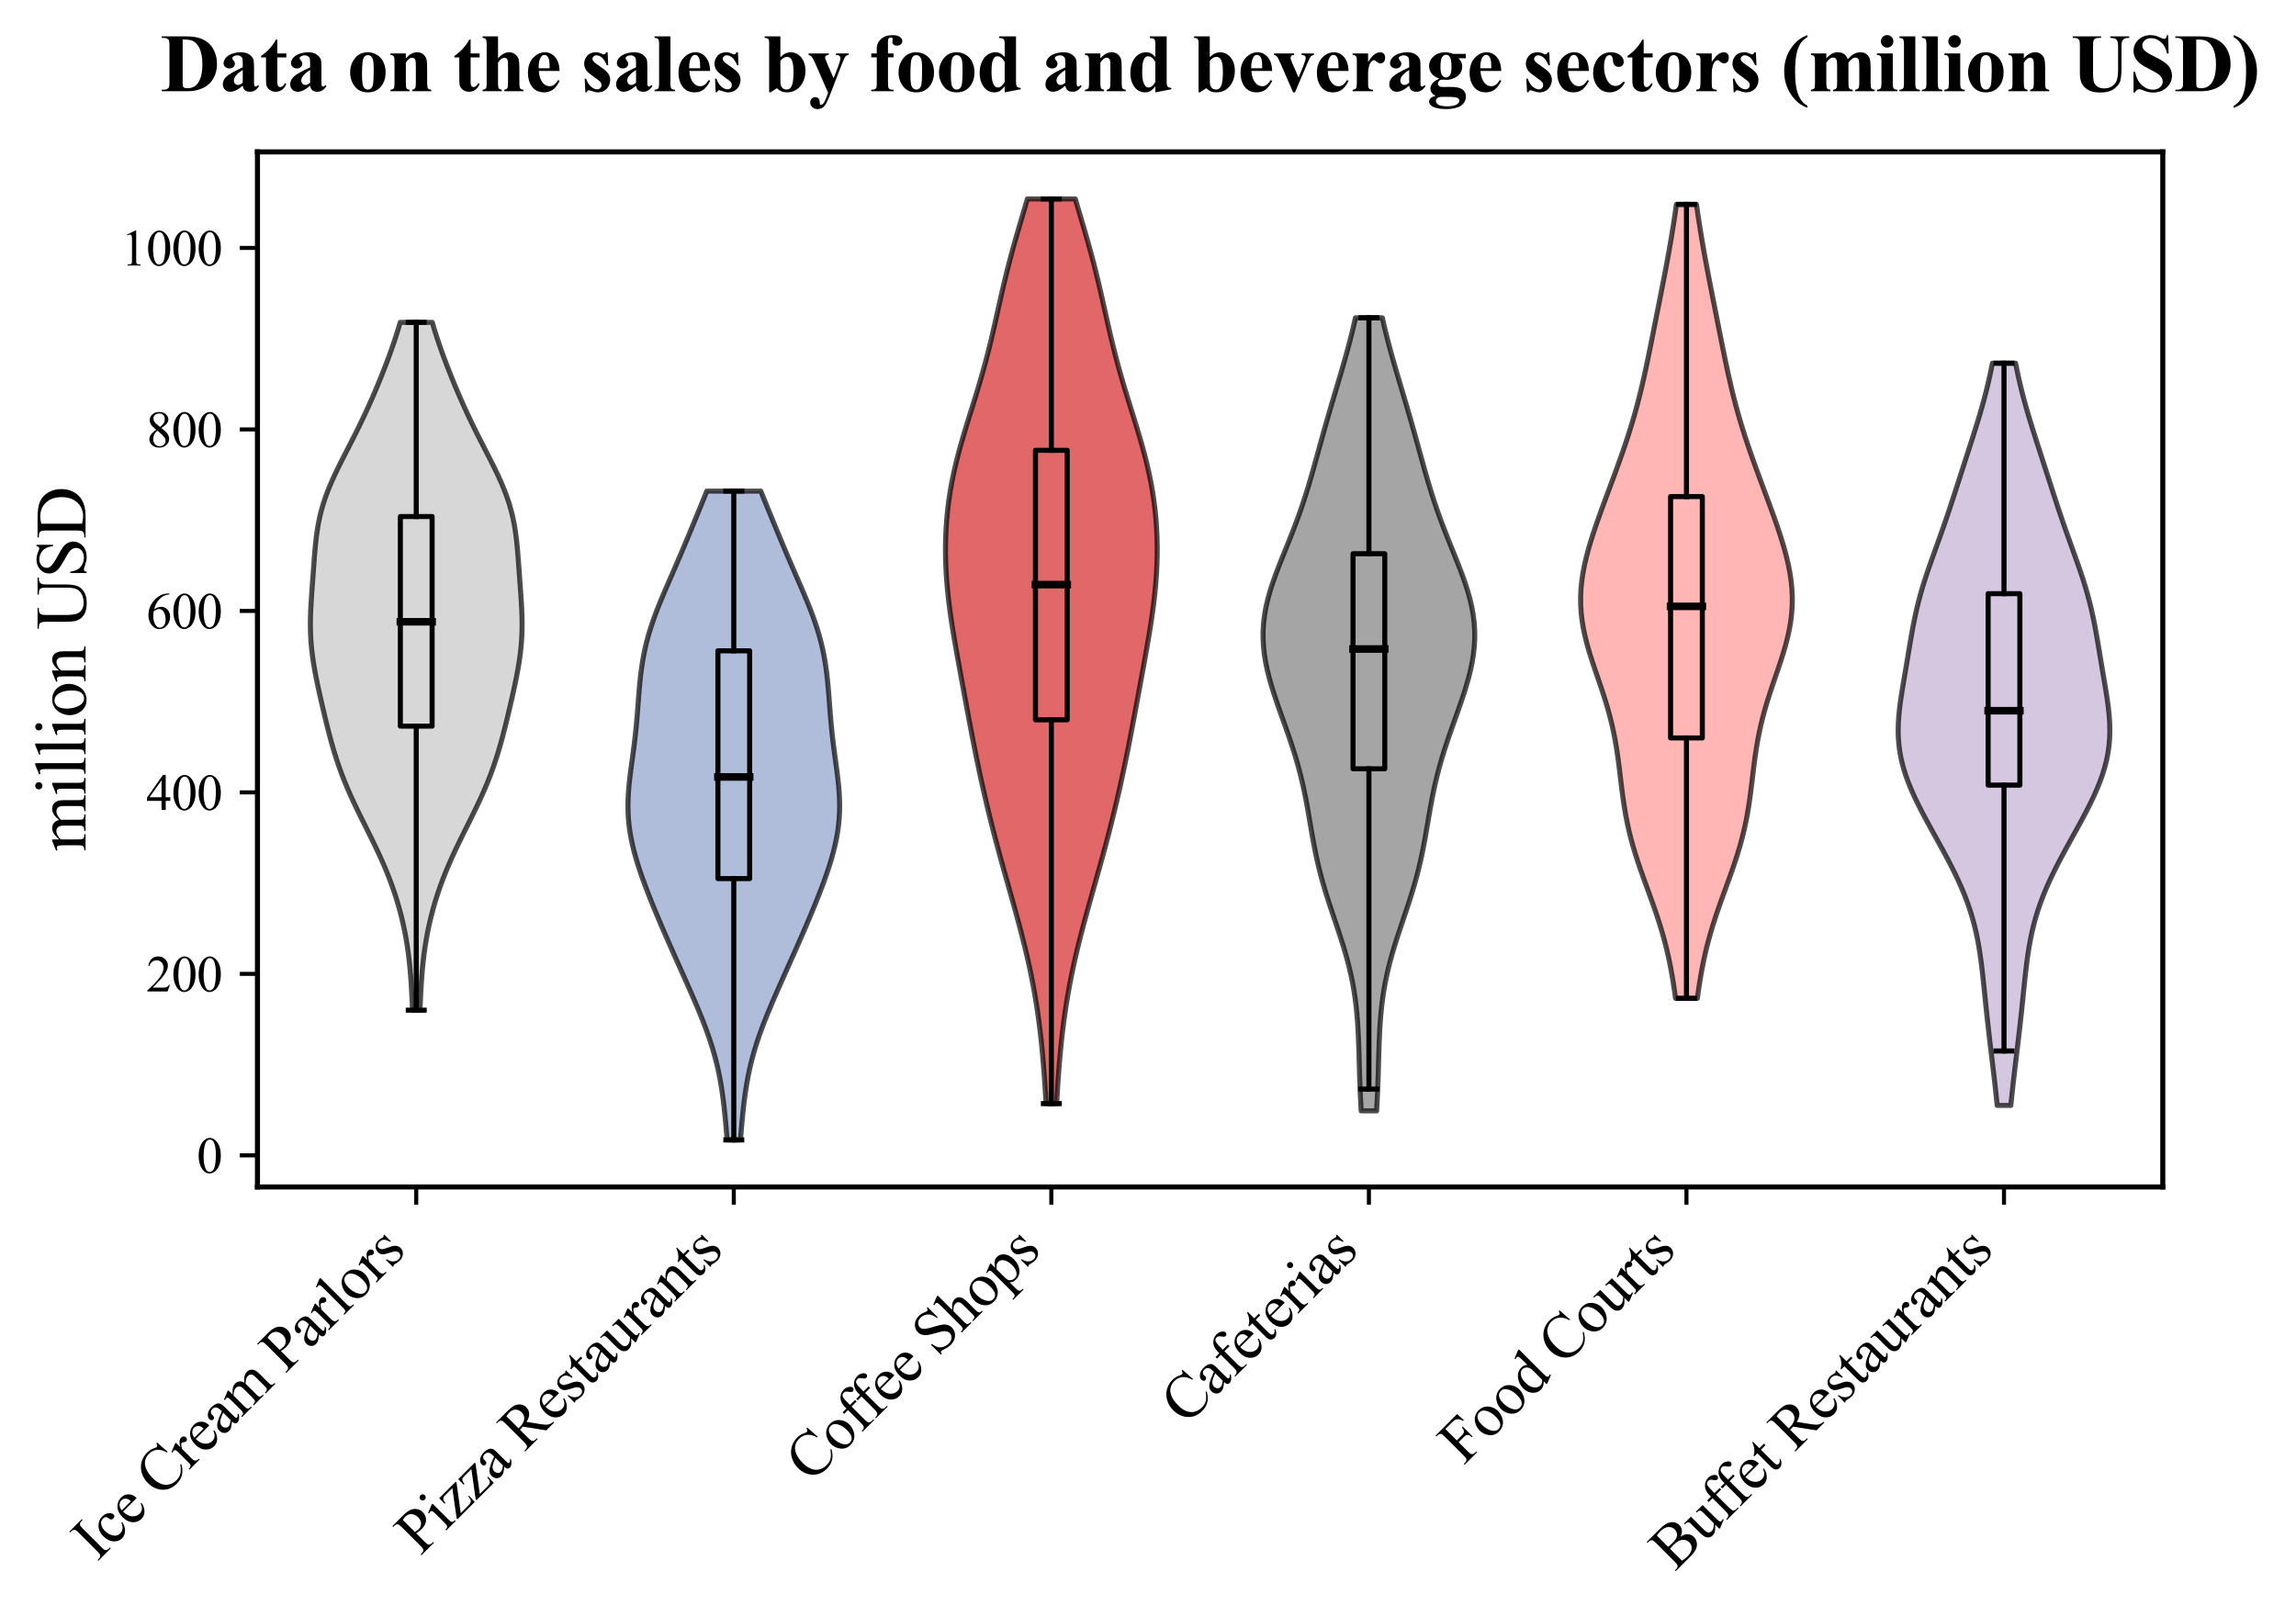 <?xml version="1.0" encoding="utf-8" standalone="no"?>
<!DOCTYPE svg PUBLIC "-//W3C//DTD SVG 1.1//EN"
  "http://www.w3.org/Graphics/SVG/1.1/DTD/svg11.dtd">
<svg xmlns:xlink="http://www.w3.org/1999/xlink" width="454.062pt" height="319.928pt" viewBox="0 0 454.062 319.928" xmlns="http://www.w3.org/2000/svg" version="1.1">
 <defs>
  <style type="text/css">*{stroke-linejoin: round; stroke-linecap: butt}</style>
 </defs>
 <g id="figure_1">
  <g id="patch_1">
   <path d="M 0 319.928 
L 454.062 319.928 
L 454.062 0 
L 0 0 
z
" style="fill: #ffffff"/>
  </g>
  <g id="axes_1">
   <g id="patch_2">
    <path d="M 50.916 234.781 
L 427.716 234.781 
L 427.716 30.045 
L 50.916 30.045 
z
" style="fill: #ffffff"/>
   </g>
   <g id="PolyCollection_1">
    <defs>
     <path id="m0b6de48cca" d="M 83.056 -120.12 
L 81.576 -120.12 
L 81.518 -121.494 
L 81.455 -122.868 
L 81.383 -124.242 
L 81.299 -125.617 
L 81.199 -126.991 
L 81.082 -128.365 
L 80.943 -129.739 
L 80.779 -131.113 
L 80.59 -132.488 
L 80.372 -133.862 
L 80.124 -135.236 
L 79.845 -136.61 
L 79.535 -137.985 
L 79.191 -139.359 
L 78.815 -140.733 
L 78.404 -142.107 
L 77.959 -143.481 
L 77.479 -144.856 
L 76.965 -146.23 
L 76.418 -147.604 
L 75.838 -148.978 
L 75.229 -150.353 
L 74.594 -151.727 
L 73.938 -153.101 
L 73.265 -154.475 
L 72.583 -155.849 
L 71.898 -157.224 
L 71.217 -158.598 
L 70.547 -159.972 
L 69.894 -161.346 
L 69.266 -162.721 
L 68.666 -164.095 
L 68.097 -165.469 
L 67.563 -166.843 
L 67.063 -168.217 
L 66.597 -169.592 
L 66.161 -170.966 
L 65.755 -172.34 
L 65.372 -173.714 
L 65.008 -175.089 
L 64.66 -176.463 
L 64.324 -177.837 
L 63.996 -179.211 
L 63.674 -180.585 
L 63.36 -181.96 
L 63.053 -183.334 
L 62.758 -184.708 
L 62.478 -186.082 
L 62.219 -187.457 
L 61.987 -188.831 
L 61.788 -190.205 
L 61.625 -191.579 
L 61.503 -192.953 
L 61.423 -194.328 
L 61.384 -195.702 
L 61.383 -197.076 
L 61.415 -198.45 
L 61.475 -199.825 
L 61.555 -201.199 
L 61.647 -202.573 
L 61.747 -203.947 
L 61.848 -205.321 
L 61.948 -206.696 
L 62.048 -208.07 
L 62.15 -209.444 
L 62.26 -210.818 
L 62.385 -212.192 
L 62.536 -213.567 
L 62.721 -214.941 
L 62.95 -216.315 
L 63.232 -217.689 
L 63.573 -219.064 
L 63.975 -220.438 
L 64.439 -221.812 
L 64.962 -223.186 
L 65.538 -224.56 
L 66.16 -225.935 
L 66.818 -227.309 
L 67.502 -228.683 
L 68.201 -230.057 
L 68.907 -231.432 
L 69.61 -232.806 
L 70.305 -234.18 
L 70.986 -235.554 
L 71.651 -236.928 
L 72.298 -238.303 
L 72.927 -239.677 
L 73.538 -241.051 
L 74.133 -242.425 
L 74.712 -243.8 
L 75.275 -245.174 
L 75.823 -246.548 
L 76.355 -247.922 
L 76.87 -249.296 
L 77.368 -250.671 
L 77.846 -252.045 
L 78.303 -253.419 
L 78.736 -254.793 
L 79.146 -256.168 
L 85.486 -256.168 
L 85.486 -256.168 
L 85.895 -254.793 
L 86.329 -253.419 
L 86.786 -252.045 
L 87.264 -250.671 
L 87.761 -249.296 
L 88.277 -247.922 
L 88.809 -246.548 
L 89.357 -245.174 
L 89.92 -243.8 
L 90.499 -242.425 
L 91.094 -241.051 
L 91.705 -239.677 
L 92.334 -238.303 
L 92.981 -236.928 
L 93.646 -235.554 
L 94.327 -234.18 
L 95.022 -232.806 
L 95.725 -231.432 
L 96.43 -230.057 
L 97.13 -228.683 
L 97.813 -227.309 
L 98.472 -225.935 
L 99.094 -224.56 
L 99.67 -223.186 
L 100.193 -221.812 
L 100.657 -220.438 
L 101.059 -219.064 
L 101.4 -217.689 
L 101.682 -216.315 
L 101.911 -214.941 
L 102.096 -213.567 
L 102.247 -212.192 
L 102.372 -210.818 
L 102.482 -209.444 
L 102.584 -208.07 
L 102.684 -206.696 
L 102.784 -205.321 
L 102.885 -203.947 
L 102.985 -202.573 
L 103.077 -201.199 
L 103.157 -199.825 
L 103.217 -198.45 
L 103.249 -197.076 
L 103.248 -195.702 
L 103.209 -194.328 
L 103.129 -192.953 
L 103.006 -191.579 
L 102.844 -190.205 
L 102.644 -188.831 
L 102.413 -187.457 
L 102.154 -186.082 
L 101.874 -184.708 
L 101.579 -183.334 
L 101.272 -181.96 
L 100.958 -180.585 
L 100.636 -179.211 
L 100.308 -177.837 
L 99.971 -176.463 
L 99.623 -175.089 
L 99.26 -173.714 
L 98.877 -172.34 
L 98.47 -170.966 
L 98.035 -169.592 
L 97.569 -168.217 
L 97.069 -166.843 
L 96.535 -165.469 
L 95.966 -164.095 
L 95.366 -162.721 
L 94.737 -161.346 
L 94.085 -159.972 
L 93.415 -158.598 
L 92.734 -157.224 
L 92.049 -155.849 
L 91.367 -154.475 
L 90.694 -153.101 
L 90.038 -151.727 
L 89.402 -150.353 
L 88.793 -148.978 
L 88.214 -147.604 
L 87.667 -146.23 
L 87.153 -144.856 
L 86.673 -143.481 
L 86.228 -142.107 
L 85.817 -140.733 
L 85.44 -139.359 
L 85.097 -137.985 
L 84.786 -136.61 
L 84.508 -135.236 
L 84.26 -133.862 
L 84.042 -132.488 
L 83.852 -131.113 
L 83.689 -129.739 
L 83.55 -128.365 
L 83.433 -126.991 
L 83.333 -125.617 
L 83.249 -124.242 
L 83.177 -122.868 
L 83.113 -121.494 
L 83.056 -120.12 
z
" style="stroke: #000000; stroke-opacity: 0.7"/>
    </defs>
    <g clip-path="url(#pe50dee039b)">
     <use xlink:href="#m0b6de48cca" x="0" y="319.928" style="fill: #c7c7c7; fill-opacity: 0.7; stroke: #000000; stroke-opacity: 0.7"/>
    </g>
   </g>
   <g id="PolyCollection_2">
    <defs>
     <path id="mebd731fa64" d="M 146.434 -94.454 
L 143.798 -94.454 
L 143.69 -95.75 
L 143.578 -97.046 
L 143.46 -98.343 
L 143.333 -99.639 
L 143.195 -100.935 
L 143.041 -102.231 
L 142.869 -103.528 
L 142.675 -104.824 
L 142.455 -106.12 
L 142.207 -107.416 
L 141.929 -108.713 
L 141.617 -110.009 
L 141.272 -111.305 
L 140.894 -112.601 
L 140.484 -113.898 
L 140.042 -115.194 
L 139.573 -116.49 
L 139.079 -117.786 
L 138.563 -119.083 
L 138.029 -120.379 
L 137.481 -121.675 
L 136.921 -122.972 
L 136.353 -124.268 
L 135.779 -125.564 
L 135.202 -126.86 
L 134.622 -128.157 
L 134.043 -129.453 
L 133.465 -130.749 
L 132.889 -132.045 
L 132.316 -133.342 
L 131.747 -134.638 
L 131.183 -135.934 
L 130.626 -137.23 
L 130.076 -138.527 
L 129.535 -139.823 
L 129.003 -141.119 
L 128.484 -142.415 
L 127.978 -143.712 
L 127.489 -145.008 
L 127.018 -146.304 
L 126.57 -147.601 
L 126.147 -148.897 
L 125.755 -150.193 
L 125.398 -151.489 
L 125.08 -152.786 
L 124.805 -154.082 
L 124.578 -155.378 
L 124.402 -156.674 
L 124.277 -157.971 
L 124.205 -159.267 
L 124.183 -160.563 
L 124.208 -161.859 
L 124.276 -163.156 
L 124.381 -164.452 
L 124.515 -165.748 
L 124.671 -167.044 
L 124.841 -168.341 
L 125.018 -169.637 
L 125.194 -170.933 
L 125.364 -172.23 
L 125.524 -173.526 
L 125.671 -174.822 
L 125.805 -176.118 
L 125.925 -177.415 
L 126.034 -178.711 
L 126.136 -180.007 
L 126.234 -181.303 
L 126.334 -182.6 
L 126.442 -183.896 
L 126.564 -185.192 
L 126.706 -186.488 
L 126.873 -187.785 
L 127.07 -189.081 
L 127.302 -190.377 
L 127.571 -191.673 
L 127.88 -192.97 
L 128.23 -194.266 
L 128.62 -195.562 
L 129.047 -196.859 
L 129.509 -198.155 
L 130.001 -199.451 
L 130.519 -200.747 
L 131.056 -202.044 
L 131.608 -203.34 
L 132.168 -204.636 
L 132.732 -205.932 
L 133.296 -207.229 
L 133.857 -208.525 
L 134.413 -209.821 
L 134.964 -211.117 
L 135.51 -212.414 
L 136.051 -213.71 
L 136.589 -215.006 
L 137.124 -216.302 
L 137.658 -217.599 
L 138.191 -218.895 
L 138.722 -220.191 
L 139.25 -221.488 
L 139.771 -222.784 
L 150.461 -222.784 
L 150.461 -222.784 
L 150.982 -221.488 
L 151.51 -220.191 
L 152.041 -218.895 
L 152.574 -217.599 
L 153.108 -216.302 
L 153.643 -215.006 
L 154.181 -213.71 
L 154.722 -212.414 
L 155.268 -211.117 
L 155.818 -209.821 
L 156.375 -208.525 
L 156.936 -207.229 
L 157.5 -205.932 
L 158.064 -204.636 
L 158.624 -203.34 
L 159.176 -202.044 
L 159.713 -200.747 
L 160.231 -199.451 
L 160.723 -198.155 
L 161.185 -196.859 
L 161.612 -195.562 
L 162.002 -194.266 
L 162.351 -192.97 
L 162.661 -191.673 
L 162.93 -190.377 
L 163.162 -189.081 
L 163.359 -187.785 
L 163.526 -186.488 
L 163.668 -185.192 
L 163.79 -183.896 
L 163.898 -182.6 
L 163.998 -181.303 
L 164.096 -180.007 
L 164.198 -178.711 
L 164.307 -177.415 
L 164.427 -176.118 
L 164.56 -174.822 
L 164.708 -173.526 
L 164.868 -172.23 
L 165.038 -170.933 
L 165.214 -169.637 
L 165.391 -168.341 
L 165.561 -167.044 
L 165.717 -165.748 
L 165.851 -164.452 
L 165.956 -163.156 
L 166.024 -161.859 
L 166.049 -160.563 
L 166.027 -159.267 
L 165.955 -157.971 
L 165.83 -156.674 
L 165.653 -155.378 
L 165.427 -154.082 
L 165.152 -152.786 
L 164.834 -151.489 
L 164.477 -150.193 
L 164.085 -148.897 
L 163.662 -147.601 
L 163.214 -146.304 
L 162.743 -145.008 
L 162.253 -143.712 
L 161.748 -142.415 
L 161.228 -141.119 
L 160.697 -139.823 
L 160.156 -138.527 
L 159.606 -137.23 
L 159.049 -135.934 
L 158.485 -134.638 
L 157.916 -133.342 
L 157.343 -132.045 
L 156.767 -130.749 
L 156.189 -129.453 
L 155.609 -128.157 
L 155.03 -126.86 
L 154.453 -125.564 
L 153.879 -124.268 
L 153.311 -122.972 
L 152.751 -121.675 
L 152.203 -120.379 
L 151.669 -119.083 
L 151.153 -117.786 
L 150.659 -116.49 
L 150.189 -115.194 
L 149.748 -113.898 
L 149.338 -112.601 
L 148.96 -111.305 
L 148.615 -110.009 
L 148.303 -108.713 
L 148.024 -107.416 
L 147.776 -106.12 
L 147.557 -104.824 
L 147.363 -103.528 
L 147.191 -102.231 
L 147.037 -100.935 
L 146.899 -99.639 
L 146.772 -98.343 
L 146.654 -97.046 
L 146.542 -95.75 
L 146.434 -94.454 
z
" style="stroke: #000000; stroke-opacity: 0.7"/>
    </defs>
    <g clip-path="url(#pe50dee039b)">
     <use xlink:href="#mebd731fa64" x="0" y="319.928" style="fill: #8da0cb; fill-opacity: 0.7; stroke: #000000; stroke-opacity: 0.7"/>
    </g>
   </g>
   <g id="PolyCollection_3">
    <defs>
     <path id="m8685285cf7" d="M 208.96 -101.633 
L 206.871 -101.633 
L 206.765 -103.441 
L 206.65 -105.248 
L 206.525 -107.056 
L 206.388 -108.863 
L 206.237 -110.671 
L 206.07 -112.478 
L 205.884 -114.286 
L 205.679 -116.093 
L 205.451 -117.901 
L 205.2 -119.708 
L 204.924 -121.516 
L 204.623 -123.323 
L 204.295 -125.131 
L 203.942 -126.938 
L 203.563 -128.746 
L 203.159 -130.553 
L 202.732 -132.361 
L 202.285 -134.168 
L 201.819 -135.976 
L 201.337 -137.783 
L 200.843 -139.591 
L 200.34 -141.398 
L 199.831 -143.206 
L 199.32 -145.013 
L 198.809 -146.821 
L 198.303 -148.628 
L 197.803 -150.436 
L 197.312 -152.243 
L 196.831 -154.051 
L 196.361 -155.859 
L 195.904 -157.666 
L 195.459 -159.474 
L 195.027 -161.281 
L 194.608 -163.089 
L 194.201 -164.896 
L 193.806 -166.704 
L 193.422 -168.511 
L 193.049 -170.319 
L 192.685 -172.126 
L 192.33 -173.934 
L 191.983 -175.741 
L 191.641 -177.549 
L 191.303 -179.356 
L 190.967 -181.164 
L 190.633 -182.971 
L 190.3 -184.779 
L 189.968 -186.586 
L 189.637 -188.394 
L 189.31 -190.201 
L 188.989 -192.009 
L 188.678 -193.816 
L 188.381 -195.624 
L 188.102 -197.431 
L 187.845 -199.239 
L 187.616 -201.046 
L 187.417 -202.854 
L 187.252 -204.661 
L 187.124 -206.469 
L 187.036 -208.276 
L 186.988 -210.084 
L 186.983 -211.892 
L 187.021 -213.699 
L 187.105 -215.507 
L 187.234 -217.314 
L 187.411 -219.122 
L 187.637 -220.929 
L 187.911 -222.737 
L 188.233 -224.544 
L 188.602 -226.352 
L 189.015 -228.159 
L 189.469 -229.967 
L 189.959 -231.774 
L 190.479 -233.582 
L 191.021 -235.389 
L 191.578 -237.197 
L 192.142 -239.004 
L 192.704 -240.812 
L 193.259 -242.619 
L 193.799 -244.427 
L 194.32 -246.234 
L 194.82 -248.042 
L 195.296 -249.849 
L 195.751 -251.657 
L 196.186 -253.464 
L 196.605 -255.272 
L 197.014 -257.079 
L 197.418 -258.887 
L 197.823 -260.694 
L 198.235 -262.502 
L 198.659 -264.31 
L 199.1 -266.117 
L 199.559 -267.925 
L 200.038 -269.732 
L 200.536 -271.54 
L 201.05 -273.347 
L 201.576 -275.155 
L 202.11 -276.962 
L 202.644 -278.77 
L 203.173 -280.577 
L 212.659 -280.577 
L 212.659 -280.577 
L 213.188 -278.77 
L 213.722 -276.962 
L 214.256 -275.155 
L 214.782 -273.347 
L 215.296 -271.54 
L 215.794 -269.732 
L 216.273 -267.925 
L 216.732 -266.117 
L 217.172 -264.31 
L 217.597 -262.502 
L 218.009 -260.694 
L 218.414 -258.887 
L 218.818 -257.079 
L 219.227 -255.272 
L 219.646 -253.464 
L 220.081 -251.657 
L 220.536 -249.849 
L 221.012 -248.042 
L 221.512 -246.234 
L 222.033 -244.427 
L 222.573 -242.619 
L 223.128 -240.812 
L 223.69 -239.004 
L 224.254 -237.197 
L 224.811 -235.389 
L 225.353 -233.582 
L 225.873 -231.774 
L 226.363 -229.967 
L 226.817 -228.159 
L 227.23 -226.352 
L 227.599 -224.544 
L 227.921 -222.737 
L 228.195 -220.929 
L 228.42 -219.122 
L 228.598 -217.314 
L 228.727 -215.507 
L 228.811 -213.699 
L 228.849 -211.892 
L 228.844 -210.084 
L 228.796 -208.276 
L 228.707 -206.469 
L 228.58 -204.661 
L 228.415 -202.854 
L 228.216 -201.046 
L 227.986 -199.239 
L 227.73 -197.431 
L 227.451 -195.624 
L 227.154 -193.816 
L 226.842 -192.009 
L 226.522 -190.201 
L 226.195 -188.394 
L 225.864 -186.586 
L 225.532 -184.779 
L 225.199 -182.971 
L 224.865 -181.164 
L 224.529 -179.356 
L 224.191 -177.549 
L 223.849 -175.741 
L 223.501 -173.934 
L 223.147 -172.126 
L 222.783 -170.319 
L 222.41 -168.511 
L 222.026 -166.704 
L 221.631 -164.896 
L 221.224 -163.089 
L 220.805 -161.281 
L 220.373 -159.474 
L 219.928 -157.666 
L 219.471 -155.859 
L 219.001 -154.051 
L 218.52 -152.243 
L 218.029 -150.436 
L 217.529 -148.628 
L 217.023 -146.821 
L 216.512 -145.013 
L 216.001 -143.206 
L 215.492 -141.398 
L 214.989 -139.591 
L 214.495 -137.783 
L 214.013 -135.976 
L 213.547 -134.168 
L 213.099 -132.361 
L 212.673 -130.553 
L 212.269 -128.746 
L 211.89 -126.938 
L 211.537 -125.131 
L 211.209 -123.323 
L 210.908 -121.516 
L 210.632 -119.708 
L 210.381 -117.901 
L 210.153 -116.093 
L 209.947 -114.286 
L 209.762 -112.478 
L 209.595 -110.671 
L 209.444 -108.863 
L 209.306 -107.056 
L 209.181 -105.248 
L 209.067 -103.441 
L 208.96 -101.633 
z
" style="stroke: #000000; stroke-opacity: 0.7"/>
    </defs>
    <g clip-path="url(#pe50dee039b)">
     <use xlink:href="#m8685285cf7" x="0" y="319.928" style="fill: #d62728; fill-opacity: 0.7; stroke: #000000; stroke-opacity: 0.7"/>
    </g>
   </g>
   <g id="PolyCollection_4">
    <defs>
     <path id="m384b3204b6" d="M 272.245 -100.197 
L 269.187 -100.197 
L 269.099 -101.782 
L 269.022 -103.366 
L 268.955 -104.951 
L 268.899 -106.535 
L 268.85 -108.12 
L 268.805 -109.704 
L 268.761 -111.289 
L 268.712 -112.873 
L 268.653 -114.458 
L 268.578 -116.042 
L 268.481 -117.627 
L 268.356 -119.211 
L 268.198 -120.796 
L 268.002 -122.38 
L 267.765 -123.965 
L 267.483 -125.55 
L 267.156 -127.134 
L 266.785 -128.719 
L 266.371 -130.303 
L 265.919 -131.888 
L 265.435 -133.472 
L 264.926 -135.057 
L 264.399 -136.641 
L 263.865 -138.226 
L 263.331 -139.81 
L 262.808 -141.395 
L 262.302 -142.979 
L 261.823 -144.564 
L 261.373 -146.148 
L 260.957 -147.733 
L 260.576 -149.317 
L 260.228 -150.902 
L 259.909 -152.486 
L 259.613 -154.071 
L 259.334 -155.655 
L 259.064 -157.24 
L 258.793 -158.825 
L 258.514 -160.409 
L 258.217 -161.994 
L 257.895 -163.578 
L 257.544 -165.163 
L 257.16 -166.747 
L 256.74 -168.332 
L 256.285 -169.916 
L 255.797 -171.501 
L 255.28 -173.085 
L 254.74 -174.67 
L 254.183 -176.254 
L 253.617 -177.839 
L 253.053 -179.423 
L 252.501 -181.008 
L 251.97 -182.592 
L 251.473 -184.177 
L 251.02 -185.761 
L 250.623 -187.346 
L 250.292 -188.93 
L 250.037 -190.515 
L 249.865 -192.1 
L 249.783 -193.684 
L 249.795 -195.269 
L 249.902 -196.853 
L 250.104 -198.438 
L 250.396 -200.022 
L 250.773 -201.607 
L 251.223 -203.191 
L 251.738 -204.776 
L 252.303 -206.36 
L 252.907 -207.945 
L 253.534 -209.529 
L 254.174 -211.114 
L 254.814 -212.698 
L 255.444 -214.283 
L 256.057 -215.867 
L 256.648 -217.452 
L 257.213 -219.036 
L 257.752 -220.621 
L 258.264 -222.205 
L 258.754 -223.79 
L 259.223 -225.374 
L 259.678 -226.959 
L 260.122 -228.544 
L 260.56 -230.128 
L 260.997 -231.713 
L 261.436 -233.297 
L 261.879 -234.882 
L 262.329 -236.466 
L 262.786 -238.051 
L 263.249 -239.635 
L 263.718 -241.22 
L 264.189 -242.804 
L 264.661 -244.389 
L 265.131 -245.973 
L 265.593 -247.558 
L 266.046 -249.142 
L 266.486 -250.727 
L 266.91 -252.311 
L 267.314 -253.896 
L 267.696 -255.48 
L 268.055 -257.065 
L 273.377 -257.065 
L 273.377 -257.065 
L 273.736 -255.48 
L 274.118 -253.896 
L 274.522 -252.311 
L 274.946 -250.727 
L 275.385 -249.142 
L 275.838 -247.558 
L 276.301 -245.973 
L 276.771 -244.389 
L 277.243 -242.804 
L 277.714 -241.22 
L 278.183 -239.635 
L 278.646 -238.051 
L 279.103 -236.466 
L 279.552 -234.882 
L 279.996 -233.297 
L 280.435 -231.713 
L 280.871 -230.128 
L 281.31 -228.544 
L 281.754 -226.959 
L 282.209 -225.374 
L 282.678 -223.79 
L 283.168 -222.205 
L 283.68 -220.621 
L 284.219 -219.036 
L 284.784 -217.452 
L 285.374 -215.867 
L 285.988 -214.283 
L 286.618 -212.698 
L 287.258 -211.114 
L 287.897 -209.529 
L 288.525 -207.945 
L 289.129 -206.36 
L 289.694 -204.776 
L 290.208 -203.191 
L 290.659 -201.607 
L 291.035 -200.022 
L 291.328 -198.438 
L 291.53 -196.853 
L 291.637 -195.269 
L 291.649 -193.684 
L 291.567 -192.1 
L 291.395 -190.515 
L 291.14 -188.93 
L 290.808 -187.346 
L 290.411 -185.761 
L 289.959 -184.177 
L 289.462 -182.592 
L 288.931 -181.008 
L 288.379 -179.423 
L 287.815 -177.839 
L 287.249 -176.254 
L 286.692 -174.67 
L 286.152 -173.085 
L 285.634 -171.501 
L 285.146 -169.916 
L 284.691 -168.332 
L 284.272 -166.747 
L 283.887 -165.163 
L 283.537 -163.578 
L 283.215 -161.994 
L 282.918 -160.409 
L 282.639 -158.825 
L 282.368 -157.24 
L 282.097 -155.655 
L 281.819 -154.071 
L 281.523 -152.486 
L 281.204 -150.902 
L 280.856 -149.317 
L 280.475 -147.733 
L 280.059 -146.148 
L 279.609 -144.564 
L 279.129 -142.979 
L 278.624 -141.395 
L 278.101 -139.81 
L 277.567 -138.226 
L 277.033 -136.641 
L 276.506 -135.057 
L 275.997 -133.472 
L 275.513 -131.888 
L 275.061 -130.303 
L 274.647 -128.719 
L 274.276 -127.134 
L 273.949 -125.55 
L 273.667 -123.965 
L 273.43 -122.38 
L 273.234 -120.796 
L 273.076 -119.211 
L 272.951 -117.627 
L 272.854 -116.042 
L 272.779 -114.458 
L 272.72 -112.873 
L 272.671 -111.289 
L 272.626 -109.704 
L 272.582 -108.12 
L 272.533 -106.535 
L 272.476 -104.951 
L 272.41 -103.366 
L 272.333 -101.782 
L 272.245 -100.197 
z
" style="stroke: #000000; stroke-opacity: 0.7"/>
    </defs>
    <g clip-path="url(#pe50dee039b)">
     <use xlink:href="#m384b3204b6" x="0" y="319.928" style="fill: #7f7f7f; fill-opacity: 0.7; stroke: #000000; stroke-opacity: 0.7"/>
    </g>
   </g>
   <g id="PolyCollection_5">
    <defs>
     <path id="m87fcf9f603" d="M 335.669 -122.453 
L 331.363 -122.453 
L 331.141 -124.039 
L 330.898 -125.626 
L 330.631 -127.212 
L 330.336 -128.798 
L 330.009 -130.385 
L 329.648 -131.971 
L 329.25 -133.557 
L 328.815 -135.144 
L 328.343 -136.73 
L 327.838 -138.316 
L 327.304 -139.903 
L 326.747 -141.489 
L 326.175 -143.075 
L 325.597 -144.662 
L 325.021 -146.248 
L 324.459 -147.834 
L 323.918 -149.421 
L 323.407 -151.007 
L 322.932 -152.593 
L 322.499 -154.18 
L 322.109 -155.766 
L 321.764 -157.352 
L 321.46 -158.939 
L 321.195 -160.525 
L 320.962 -162.111 
L 320.752 -163.698 
L 320.558 -165.284 
L 320.369 -166.87 
L 320.175 -168.457 
L 319.966 -170.043 
L 319.733 -171.629 
L 319.469 -173.216 
L 319.168 -174.802 
L 318.824 -176.388 
L 318.437 -177.975 
L 318.006 -179.561 
L 317.537 -181.147 
L 317.034 -182.734 
L 316.507 -184.32 
L 315.966 -185.906 
L 315.423 -187.493 
L 314.893 -189.079 
L 314.389 -190.665 
L 313.924 -192.252 
L 313.513 -193.838 
L 313.167 -195.424 
L 312.895 -197.011 
L 312.704 -198.597 
L 312.6 -200.183 
L 312.583 -201.77 
L 312.652 -203.356 
L 312.806 -204.942 
L 313.037 -206.529 
L 313.34 -208.115 
L 313.706 -209.701 
L 314.126 -211.288 
L 314.592 -212.874 
L 315.096 -214.46 
L 315.63 -216.047 
L 316.186 -217.633 
L 316.758 -219.219 
L 317.341 -220.806 
L 317.93 -222.392 
L 318.52 -223.979 
L 319.109 -225.565 
L 319.691 -227.151 
L 320.264 -228.738 
L 320.825 -230.324 
L 321.369 -231.91 
L 321.895 -233.497 
L 322.401 -235.083 
L 322.883 -236.669 
L 323.342 -238.256 
L 323.777 -239.842 
L 324.188 -241.428 
L 324.578 -243.015 
L 324.949 -244.601 
L 325.303 -246.187 
L 325.644 -247.774 
L 325.974 -249.36 
L 326.298 -250.946 
L 326.616 -252.533 
L 326.933 -254.119 
L 327.248 -255.705 
L 327.563 -257.292 
L 327.878 -258.878 
L 328.193 -260.464 
L 328.507 -262.051 
L 328.818 -263.637 
L 329.126 -265.223 
L 329.428 -266.81 
L 329.724 -268.396 
L 330.012 -269.982 
L 330.292 -271.569 
L 330.562 -273.155 
L 330.822 -274.741 
L 331.07 -276.328 
L 331.308 -277.914 
L 331.533 -279.5 
L 335.499 -279.5 
L 335.499 -279.5 
L 335.724 -277.914 
L 335.962 -276.328 
L 336.21 -274.741 
L 336.47 -273.155 
L 336.74 -271.569 
L 337.019 -269.982 
L 337.308 -268.396 
L 337.604 -266.81 
L 337.906 -265.223 
L 338.214 -263.637 
L 338.525 -262.051 
L 338.839 -260.464 
L 339.153 -258.878 
L 339.469 -257.292 
L 339.784 -255.705 
L 340.099 -254.119 
L 340.416 -252.533 
L 340.734 -250.946 
L 341.058 -249.36 
L 341.388 -247.774 
L 341.729 -246.187 
L 342.083 -244.601 
L 342.454 -243.015 
L 342.844 -241.428 
L 343.255 -239.842 
L 343.69 -238.256 
L 344.149 -236.669 
L 344.631 -235.083 
L 345.136 -233.497 
L 345.662 -231.91 
L 346.207 -230.324 
L 346.767 -228.738 
L 347.341 -227.151 
L 347.923 -225.565 
L 348.511 -223.979 
L 349.102 -222.392 
L 349.691 -220.806 
L 350.274 -219.219 
L 350.846 -217.633 
L 351.402 -216.047 
L 351.936 -214.46 
L 352.439 -212.874 
L 352.906 -211.288 
L 353.326 -209.701 
L 353.692 -208.115 
L 353.995 -206.529 
L 354.226 -204.942 
L 354.379 -203.356 
L 354.449 -201.77 
L 354.432 -200.183 
L 354.328 -198.597 
L 354.137 -197.011 
L 353.865 -195.424 
L 353.519 -193.838 
L 353.108 -192.252 
L 352.643 -190.665 
L 352.139 -189.079 
L 351.608 -187.493 
L 351.066 -185.906 
L 350.525 -184.32 
L 349.997 -182.734 
L 349.495 -181.147 
L 349.025 -179.561 
L 348.595 -177.975 
L 348.208 -176.388 
L 347.864 -174.802 
L 347.563 -173.216 
L 347.299 -171.629 
L 347.066 -170.043 
L 346.857 -168.457 
L 346.663 -166.87 
L 346.474 -165.284 
L 346.28 -163.698 
L 346.07 -162.111 
L 345.837 -160.525 
L 345.571 -158.939 
L 345.268 -157.352 
L 344.923 -155.766 
L 344.533 -154.18 
L 344.1 -152.593 
L 343.625 -151.007 
L 343.114 -149.421 
L 342.573 -147.834 
L 342.01 -146.248 
L 341.435 -144.662 
L 340.857 -143.075 
L 340.285 -141.489 
L 339.728 -139.903 
L 339.194 -138.316 
L 338.689 -136.73 
L 338.217 -135.144 
L 337.782 -133.557 
L 337.384 -131.971 
L 337.023 -130.385 
L 336.696 -128.798 
L 336.401 -127.212 
L 336.134 -125.626 
L 335.891 -124.039 
L 335.669 -122.453 
z
" style="stroke: #000000; stroke-opacity: 0.7"/>
    </defs>
    <g clip-path="url(#pe50dee039b)">
     <use xlink:href="#m87fcf9f603" x="0" y="319.928" style="fill: #ff9896; fill-opacity: 0.7; stroke: #000000; stroke-opacity: 0.7"/>
    </g>
   </g>
   <g id="PolyCollection_6">
    <defs>
     <path id="m7f8e28d6d5" d="M 397.666 -101.274 
L 394.966 -101.274 
L 394.813 -102.757 
L 394.653 -104.24 
L 394.487 -105.723 
L 394.317 -107.206 
L 394.143 -108.689 
L 393.966 -110.172 
L 393.788 -111.655 
L 393.611 -113.138 
L 393.436 -114.621 
L 393.264 -116.104 
L 393.096 -117.587 
L 392.934 -119.07 
L 392.776 -120.553 
L 392.622 -122.036 
L 392.471 -123.519 
L 392.319 -125.002 
L 392.163 -126.485 
L 391.998 -127.968 
L 391.818 -129.451 
L 391.616 -130.934 
L 391.387 -132.417 
L 391.123 -133.9 
L 390.818 -135.383 
L 390.467 -136.866 
L 390.067 -138.349 
L 389.613 -139.832 
L 389.105 -141.315 
L 388.543 -142.798 
L 387.93 -144.281 
L 387.268 -145.764 
L 386.563 -147.247 
L 385.821 -148.73 
L 385.047 -150.213 
L 384.25 -151.696 
L 383.438 -153.179 
L 382.618 -154.662 
L 381.799 -156.145 
L 380.99 -157.628 
L 380.201 -159.111 
L 379.441 -160.594 
L 378.72 -162.077 
L 378.05 -163.56 
L 377.439 -165.043 
L 376.896 -166.526 
L 376.43 -168.009 
L 376.048 -169.492 
L 375.752 -170.975 
L 375.544 -172.458 
L 375.422 -173.941 
L 375.383 -175.424 
L 375.417 -176.907 
L 375.517 -178.39 
L 375.669 -179.873 
L 375.863 -181.356 
L 376.086 -182.839 
L 376.327 -184.322 
L 376.578 -185.805 
L 376.83 -187.288 
L 377.08 -188.771 
L 377.327 -190.254 
L 377.574 -191.737 
L 377.823 -193.22 
L 378.082 -194.703 
L 378.356 -196.186 
L 378.652 -197.669 
L 378.976 -199.152 
L 379.332 -200.635 
L 379.724 -202.118 
L 380.149 -203.601 
L 380.607 -205.084 
L 381.093 -206.567 
L 381.601 -208.05 
L 382.125 -209.533 
L 382.657 -211.016 
L 383.191 -212.499 
L 383.722 -213.982 
L 384.246 -215.465 
L 384.76 -216.948 
L 385.264 -218.431 
L 385.759 -219.914 
L 386.245 -221.397 
L 386.726 -222.88 
L 387.204 -224.363 
L 387.681 -225.846 
L 388.159 -227.329 
L 388.638 -228.812 
L 389.118 -230.295 
L 389.597 -231.778 
L 390.074 -233.261 
L 390.545 -234.744 
L 391.006 -236.227 
L 391.455 -237.71 
L 391.887 -239.193 
L 392.301 -240.676 
L 392.692 -242.159 
L 393.061 -243.642 
L 393.405 -245.125 
L 393.725 -246.608 
L 394.021 -248.091 
L 398.611 -248.091 
L 398.611 -248.091 
L 398.907 -246.608 
L 399.227 -245.125 
L 399.571 -243.642 
L 399.94 -242.159 
L 400.331 -240.676 
L 400.745 -239.193 
L 401.177 -237.71 
L 401.626 -236.227 
L 402.087 -234.744 
L 402.558 -233.261 
L 403.035 -231.778 
L 403.514 -230.295 
L 403.994 -228.812 
L 404.473 -227.329 
L 404.951 -225.846 
L 405.428 -224.363 
L 405.906 -222.88 
L 406.387 -221.397 
L 406.873 -219.914 
L 407.367 -218.431 
L 407.872 -216.948 
L 408.386 -215.465 
L 408.91 -213.982 
L 409.441 -212.499 
L 409.975 -211.016 
L 410.507 -209.533 
L 411.031 -208.05 
L 411.539 -206.567 
L 412.025 -205.084 
L 412.483 -203.601 
L 412.908 -202.118 
L 413.299 -200.635 
L 413.656 -199.152 
L 413.98 -197.669 
L 414.276 -196.186 
L 414.55 -194.703 
L 414.809 -193.22 
L 415.058 -191.737 
L 415.304 -190.254 
L 415.552 -188.771 
L 415.802 -187.288 
L 416.054 -185.805 
L 416.304 -184.322 
L 416.546 -182.839 
L 416.769 -181.356 
L 416.963 -179.873 
L 417.115 -178.39 
L 417.215 -176.907 
L 417.249 -175.424 
L 417.21 -173.941 
L 417.088 -172.458 
L 416.88 -170.975 
L 416.584 -169.492 
L 416.201 -168.009 
L 415.736 -166.526 
L 415.193 -165.043 
L 414.582 -163.56 
L 413.912 -162.077 
L 413.191 -160.594 
L 412.431 -159.111 
L 411.642 -157.628 
L 410.833 -156.145 
L 410.014 -154.662 
L 409.194 -153.179 
L 408.381 -151.696 
L 407.585 -150.213 
L 406.811 -148.73 
L 406.069 -147.247 
L 405.364 -145.764 
L 404.702 -144.281 
L 404.089 -142.798 
L 403.527 -141.315 
L 403.019 -139.832 
L 402.565 -138.349 
L 402.164 -136.866 
L 401.814 -135.383 
L 401.509 -133.9 
L 401.245 -132.417 
L 401.016 -130.934 
L 400.814 -129.451 
L 400.634 -127.968 
L 400.469 -126.485 
L 400.313 -125.002 
L 400.161 -123.519 
L 400.01 -122.036 
L 399.856 -120.553 
L 399.698 -119.07 
L 399.535 -117.587 
L 399.368 -116.104 
L 399.196 -114.621 
L 399.021 -113.138 
L 398.843 -111.655 
L 398.666 -110.172 
L 398.489 -108.689 
L 398.315 -107.206 
L 398.145 -105.723 
L 397.979 -104.24 
L 397.819 -102.757 
L 397.666 -101.274 
z
" style="stroke: #000000; stroke-opacity: 0.7"/>
    </defs>
    <g clip-path="url(#pe50dee039b)">
     <use xlink:href="#m7f8e28d6d5" x="0" y="319.928" style="fill: #c5b0d5; fill-opacity: 0.7; stroke: #000000; stroke-opacity: 0.7"/>
    </g>
   </g>
   <g id="matplotlib.axis_1">
    <g id="xtick_1">
     <g id="line2d_1">
      <defs>
       <path id="m3eb964ec0d" d="M 0 0 
L 0 3.5 
" style="stroke: #000000; stroke-width: 0.8"/>
      </defs>
      <g>
       <use xlink:href="#m3eb964ec0d" x="82.316" y="234.781" style="stroke: #000000; stroke-width: 0.8"/>
      </g>
     </g>
     <g id="text_1">
      <!-- Ice Cream Parlors -->
      <g transform="translate(19.242 308.931) rotate(-45) scale(0.12 -0.12)">
       <defs>
        <path id="TimesNewRomanPSMT-49" d="M 1975 116 
L 1975 0 
L 159 0 
L 159 116 
L 309 116 
Q 572 116 691 269 
Q 766 369 766 750 
L 766 3488 
Q 766 3809 725 3913 
Q 694 3991 597 4047 
Q 459 4122 309 4122 
L 159 4122 
L 159 4238 
L 1975 4238 
L 1975 4122 
L 1822 4122 
Q 1563 4122 1444 3969 
Q 1366 3869 1366 3488 
L 1366 750 
Q 1366 428 1406 325 
Q 1438 247 1538 191 
Q 1672 116 1822 116 
L 1975 116 
z
" transform="scale(0.016)"/>
        <path id="TimesNewRomanPSMT-63" d="M 2631 1088 
Q 2516 522 2178 217 
Q 1841 -88 1431 -88 
Q 944 -88 581 321 
Q 219 731 219 1428 
Q 219 2103 620 2525 
Q 1022 2947 1584 2947 
Q 2006 2947 2278 2723 
Q 2550 2500 2550 2259 
Q 2550 2141 2473 2067 
Q 2397 1994 2259 1994 
Q 2075 1994 1981 2113 
Q 1928 2178 1911 2362 
Q 1894 2547 1784 2644 
Q 1675 2738 1481 2738 
Q 1169 2738 978 2506 
Q 725 2200 725 1697 
Q 725 1184 976 792 
Q 1228 400 1656 400 
Q 1963 400 2206 609 
Q 2378 753 2541 1131 
L 2631 1088 
z
" transform="scale(0.016)"/>
        <path id="TimesNewRomanPSMT-65" d="M 681 1784 
Q 678 1147 991 784 
Q 1303 422 1725 422 
Q 2006 422 2214 576 
Q 2422 731 2563 1106 
L 2659 1044 
Q 2594 616 2278 264 
Q 1963 -88 1488 -88 
Q 972 -88 605 314 
Q 238 716 238 1394 
Q 238 2128 614 2539 
Q 991 2950 1559 2950 
Q 2041 2950 2350 2633 
Q 2659 2316 2659 1784 
L 681 1784 
z
M 681 1966 
L 2006 1966 
Q 1991 2241 1941 2353 
Q 1863 2528 1708 2628 
Q 1553 2728 1384 2728 
Q 1125 2728 920 2526 
Q 716 2325 681 1966 
z
" transform="scale(0.016)"/>
        <path id="TimesNewRomanPSMT-20" transform="scale(0.016)"/>
        <path id="TimesNewRomanPSMT-43" d="M 3853 4334 
L 3950 2894 
L 3853 2894 
Q 3659 3541 3300 3825 
Q 2941 4109 2438 4109 
Q 2016 4109 1675 3895 
Q 1334 3681 1139 3212 
Q 944 2744 944 2047 
Q 944 1472 1128 1050 
Q 1313 628 1683 403 
Q 2053 178 2528 178 
Q 2941 178 3256 354 
Q 3572 531 3950 1056 
L 4047 994 
Q 3728 428 3303 165 
Q 2878 -97 2294 -97 
Q 1241 -97 663 684 
Q 231 1266 231 2053 
Q 231 2688 515 3219 
Q 800 3750 1298 4042 
Q 1797 4334 2388 4334 
Q 2847 4334 3294 4109 
Q 3425 4041 3481 4041 
Q 3566 4041 3628 4100 
Q 3709 4184 3744 4334 
L 3853 4334 
z
" transform="scale(0.016)"/>
        <path id="TimesNewRomanPSMT-72" d="M 1038 2947 
L 1038 2303 
Q 1397 2947 1775 2947 
Q 1947 2947 2059 2842 
Q 2172 2738 2172 2600 
Q 2172 2478 2090 2393 
Q 2009 2309 1897 2309 
Q 1788 2309 1652 2417 
Q 1516 2525 1450 2525 
Q 1394 2525 1328 2463 
Q 1188 2334 1038 2041 
L 1038 669 
Q 1038 431 1097 309 
Q 1138 225 1241 169 
Q 1344 113 1538 113 
L 1538 0 
L 72 0 
L 72 113 
Q 291 113 397 181 
Q 475 231 506 341 
Q 522 394 522 644 
L 522 1753 
Q 522 2253 501 2348 
Q 481 2444 426 2487 
Q 372 2531 291 2531 
Q 194 2531 72 2484 
L 41 2597 
L 906 2947 
L 1038 2947 
z
" transform="scale(0.016)"/>
        <path id="TimesNewRomanPSMT-61" d="M 1822 413 
Q 1381 72 1269 19 
Q 1100 -59 909 -59 
Q 613 -59 420 144 
Q 228 347 228 678 
Q 228 888 322 1041 
Q 450 1253 767 1440 
Q 1084 1628 1822 1897 
L 1822 2009 
Q 1822 2438 1686 2597 
Q 1550 2756 1291 2756 
Q 1094 2756 978 2650 
Q 859 2544 859 2406 
L 866 2225 
Q 866 2081 792 2003 
Q 719 1925 600 1925 
Q 484 1925 411 2006 
Q 338 2088 338 2228 
Q 338 2497 613 2722 
Q 888 2947 1384 2947 
Q 1766 2947 2009 2819 
Q 2194 2722 2281 2516 
Q 2338 2381 2338 1966 
L 2338 994 
Q 2338 584 2353 492 
Q 2369 400 2405 369 
Q 2441 338 2488 338 
Q 2538 338 2575 359 
Q 2641 400 2828 588 
L 2828 413 
Q 2478 -56 2159 -56 
Q 2006 -56 1915 50 
Q 1825 156 1822 413 
z
M 1822 616 
L 1822 1706 
Q 1350 1519 1213 1441 
Q 966 1303 859 1153 
Q 753 1003 753 825 
Q 753 600 887 451 
Q 1022 303 1197 303 
Q 1434 303 1822 616 
z
" transform="scale(0.016)"/>
        <path id="TimesNewRomanPSMT-6d" d="M 1050 2338 
Q 1363 2650 1419 2697 
Q 1559 2816 1721 2881 
Q 1884 2947 2044 2947 
Q 2313 2947 2506 2790 
Q 2700 2634 2766 2338 
Q 3088 2713 3309 2830 
Q 3531 2947 3766 2947 
Q 3994 2947 4170 2830 
Q 4347 2713 4450 2447 
Q 4519 2266 4519 1878 
L 4519 647 
Q 4519 378 4559 278 
Q 4591 209 4675 161 
Q 4759 113 4950 113 
L 4950 0 
L 3538 0 
L 3538 113 
L 3597 113 
Q 3781 113 3884 184 
Q 3956 234 3988 344 
Q 4000 397 4000 647 
L 4000 1878 
Q 4000 2228 3916 2372 
Q 3794 2572 3525 2572 
Q 3359 2572 3192 2489 
Q 3025 2406 2788 2181 
L 2781 2147 
L 2788 2013 
L 2788 647 
Q 2788 353 2820 281 
Q 2853 209 2943 161 
Q 3034 113 3253 113 
L 3253 0 
L 1806 0 
L 1806 113 
Q 2044 113 2133 169 
Q 2222 225 2256 338 
Q 2272 391 2272 647 
L 2272 1878 
Q 2272 2228 2169 2381 
Q 2031 2581 1784 2581 
Q 1616 2581 1450 2491 
Q 1191 2353 1050 2181 
L 1050 647 
Q 1050 366 1089 281 
Q 1128 197 1204 155 
Q 1281 113 1516 113 
L 1516 0 
L 100 0 
L 100 113 
Q 297 113 375 155 
Q 453 197 493 289 
Q 534 381 534 647 
L 534 1741 
Q 534 2213 506 2350 
Q 484 2453 437 2492 
Q 391 2531 309 2531 
Q 222 2531 100 2484 
L 53 2597 
L 916 2947 
L 1050 2947 
L 1050 2338 
z
" transform="scale(0.016)"/>
        <path id="TimesNewRomanPSMT-50" d="M 1313 1984 
L 1313 750 
Q 1313 350 1400 253 
Q 1519 116 1759 116 
L 1922 116 
L 1922 0 
L 106 0 
L 106 116 
L 266 116 
Q 534 116 650 291 
Q 713 388 713 750 
L 713 3488 
Q 713 3888 628 3984 
Q 506 4122 266 4122 
L 106 4122 
L 106 4238 
L 1659 4238 
Q 2228 4238 2556 4120 
Q 2884 4003 3109 3725 
Q 3334 3447 3334 3066 
Q 3334 2547 2992 2222 
Q 2650 1897 2025 1897 
Q 1872 1897 1694 1919 
Q 1516 1941 1313 1984 
z
M 1313 2163 
Q 1478 2131 1606 2115 
Q 1734 2100 1825 2100 
Q 2150 2100 2386 2351 
Q 2622 2603 2622 3003 
Q 2622 3278 2509 3514 
Q 2397 3750 2190 3867 
Q 1984 3984 1722 3984 
Q 1563 3984 1313 3925 
L 1313 2163 
z
" transform="scale(0.016)"/>
        <path id="TimesNewRomanPSMT-6c" d="M 1184 4444 
L 1184 647 
Q 1184 378 1223 290 
Q 1263 203 1344 158 
Q 1425 113 1647 113 
L 1647 0 
L 244 0 
L 244 113 
Q 441 113 512 153 
Q 584 194 625 287 
Q 666 381 666 647 
L 666 3247 
Q 666 3731 644 3842 
Q 622 3953 573 3993 
Q 525 4034 450 4034 
Q 369 4034 244 3984 
L 191 4094 
L 1044 4444 
L 1184 4444 
z
" transform="scale(0.016)"/>
        <path id="TimesNewRomanPSMT-6f" d="M 1600 2947 
Q 2250 2947 2644 2453 
Q 2978 2031 2978 1484 
Q 2978 1100 2793 706 
Q 2609 313 2286 112 
Q 1963 -88 1566 -88 
Q 919 -88 538 428 
Q 216 863 216 1403 
Q 216 1797 411 2186 
Q 606 2575 925 2761 
Q 1244 2947 1600 2947 
z
M 1503 2744 
Q 1338 2744 1170 2645 
Q 1003 2547 900 2300 
Q 797 2053 797 1666 
Q 797 1041 1045 587 
Q 1294 134 1700 134 
Q 2003 134 2200 384 
Q 2397 634 2397 1244 
Q 2397 2006 2069 2444 
Q 1847 2744 1503 2744 
z
" transform="scale(0.016)"/>
        <path id="TimesNewRomanPSMT-73" d="M 2050 2947 
L 2050 1972 
L 1947 1972 
Q 1828 2431 1642 2597 
Q 1456 2763 1169 2763 
Q 950 2763 815 2647 
Q 681 2531 681 2391 
Q 681 2216 781 2091 
Q 878 1963 1175 1819 
L 1631 1597 
Q 2266 1288 2266 781 
Q 2266 391 1970 151 
Q 1675 -88 1309 -88 
Q 1047 -88 709 6 
Q 606 38 541 38 
Q 469 38 428 -44 
L 325 -44 
L 325 978 
L 428 978 
Q 516 541 762 319 
Q 1009 97 1316 97 
Q 1531 97 1667 223 
Q 1803 350 1803 528 
Q 1803 744 1651 891 
Q 1500 1038 1047 1263 
Q 594 1488 453 1669 
Q 313 1847 313 2119 
Q 313 2472 555 2709 
Q 797 2947 1181 2947 
Q 1350 2947 1591 2875 
Q 1750 2828 1803 2828 
Q 1853 2828 1881 2850 
Q 1909 2872 1947 2947 
L 2050 2947 
z
" transform="scale(0.016)"/>
       </defs>
       <use xlink:href="#TimesNewRomanPSMT-49"/>
       <use xlink:href="#TimesNewRomanPSMT-63" x="33.301"/>
       <use xlink:href="#TimesNewRomanPSMT-65" x="77.686"/>
       <use xlink:href="#TimesNewRomanPSMT-20" x="122.07"/>
       <use xlink:href="#TimesNewRomanPSMT-43" x="147.07"/>
       <use xlink:href="#TimesNewRomanPSMT-72" x="213.77"/>
       <use xlink:href="#TimesNewRomanPSMT-65" x="247.07"/>
       <use xlink:href="#TimesNewRomanPSMT-61" x="291.455"/>
       <use xlink:href="#TimesNewRomanPSMT-6d" x="335.84"/>
       <use xlink:href="#TimesNewRomanPSMT-20" x="413.623"/>
       <use xlink:href="#TimesNewRomanPSMT-50" x="438.623"/>
       <use xlink:href="#TimesNewRomanPSMT-61" x="494.238"/>
       <use xlink:href="#TimesNewRomanPSMT-72" x="538.623"/>
       <use xlink:href="#TimesNewRomanPSMT-6c" x="571.924"/>
       <use xlink:href="#TimesNewRomanPSMT-6f" x="599.707"/>
       <use xlink:href="#TimesNewRomanPSMT-72" x="649.707"/>
       <use xlink:href="#TimesNewRomanPSMT-73" x="683.008"/>
      </g>
     </g>
    </g>
    <g id="xtick_2">
     <g id="line2d_2">
      <g>
       <use xlink:href="#m3eb964ec0d" x="145.116" y="234.781" style="stroke: #000000; stroke-width: 0.8"/>
      </g>
     </g>
     <g id="text_2">
      <!-- Pizza Restaurants -->
      <g transform="translate(83.213 307.76) rotate(-45) scale(0.12 -0.12)">
       <defs>
        <path id="TimesNewRomanPSMT-69" d="M 928 4444 
Q 1059 4444 1151 4351 
Q 1244 4259 1244 4128 
Q 1244 3997 1151 3903 
Q 1059 3809 928 3809 
Q 797 3809 703 3903 
Q 609 3997 609 4128 
Q 609 4259 701 4351 
Q 794 4444 928 4444 
z
M 1188 2947 
L 1188 647 
Q 1188 378 1227 289 
Q 1266 200 1342 156 
Q 1419 113 1622 113 
L 1622 0 
L 231 0 
L 231 113 
Q 441 113 512 153 
Q 584 194 626 287 
Q 669 381 669 647 
L 669 1750 
Q 669 2216 641 2353 
Q 619 2453 572 2492 
Q 525 2531 444 2531 
Q 356 2531 231 2484 
L 188 2597 
L 1050 2947 
L 1188 2947 
z
" transform="scale(0.016)"/>
        <path id="TimesNewRomanPSMT-7a" d="M 2688 878 
L 2653 0 
L 128 0 
L 128 113 
L 2028 2644 
L 1091 2644 
Q 788 2644 694 2605 
Q 600 2566 541 2456 
Q 456 2300 444 2069 
L 319 2069 
L 338 2863 
L 2738 2863 
L 2738 2747 
L 819 209 
L 1863 209 
Q 2191 209 2308 264 
Q 2425 319 2497 456 
Q 2547 556 2581 878 
L 2688 878 
z
" transform="scale(0.016)"/>
        <path id="TimesNewRomanPSMT-52" d="M 4325 0 
L 3194 0 
L 1759 1981 
Q 1600 1975 1500 1975 
Q 1459 1975 1412 1976 
Q 1366 1978 1316 1981 
L 1316 750 
Q 1316 350 1403 253 
Q 1522 116 1759 116 
L 1925 116 
L 1925 0 
L 109 0 
L 109 116 
L 269 116 
Q 538 116 653 291 
Q 719 388 719 750 
L 719 3488 
Q 719 3888 631 3984 
Q 509 4122 269 4122 
L 109 4122 
L 109 4238 
L 1653 4238 
Q 2328 4238 2648 4139 
Q 2969 4041 3192 3777 
Q 3416 3513 3416 3147 
Q 3416 2756 3161 2468 
Q 2906 2181 2372 2063 
L 3247 847 
Q 3547 428 3762 290 
Q 3978 153 4325 116 
L 4325 0 
z
M 1316 2178 
Q 1375 2178 1419 2176 
Q 1463 2175 1491 2175 
Q 2097 2175 2405 2437 
Q 2713 2700 2713 3106 
Q 2713 3503 2464 3751 
Q 2216 4000 1806 4000 
Q 1625 4000 1316 3941 
L 1316 2178 
z
" transform="scale(0.016)"/>
        <path id="TimesNewRomanPSMT-74" d="M 1031 3803 
L 1031 2863 
L 1700 2863 
L 1700 2644 
L 1031 2644 
L 1031 788 
Q 1031 509 1111 412 
Q 1191 316 1316 316 
Q 1419 316 1516 380 
Q 1613 444 1666 569 
L 1788 569 
Q 1678 263 1478 108 
Q 1278 -47 1066 -47 
Q 922 -47 784 33 
Q 647 113 581 261 
Q 516 409 516 719 
L 516 2644 
L 63 2644 
L 63 2747 
Q 234 2816 414 2980 
Q 594 3144 734 3369 
Q 806 3488 934 3803 
L 1031 3803 
z
" transform="scale(0.016)"/>
        <path id="TimesNewRomanPSMT-75" d="M 2709 2863 
L 2709 1128 
Q 2709 631 2732 520 
Q 2756 409 2807 365 
Q 2859 322 2928 322 
Q 3025 322 3147 375 
L 3191 266 
L 2334 -88 
L 2194 -88 
L 2194 519 
Q 1825 119 1631 15 
Q 1438 -88 1222 -88 
Q 981 -88 804 51 
Q 628 191 559 409 
Q 491 628 491 1028 
L 491 2306 
Q 491 2509 447 2587 
Q 403 2666 317 2708 
Q 231 2750 6 2747 
L 6 2863 
L 1009 2863 
L 1009 947 
Q 1009 547 1148 422 
Q 1288 297 1484 297 
Q 1619 297 1789 381 
Q 1959 466 2194 703 
L 2194 2325 
Q 2194 2569 2105 2655 
Q 2016 2741 1734 2747 
L 1734 2863 
L 2709 2863 
z
" transform="scale(0.016)"/>
        <path id="TimesNewRomanPSMT-6e" d="M 1034 2341 
Q 1538 2947 1994 2947 
Q 2228 2947 2397 2830 
Q 2566 2713 2666 2444 
Q 2734 2256 2734 1869 
L 2734 647 
Q 2734 375 2778 278 
Q 2813 200 2889 156 
Q 2966 113 3172 113 
L 3172 0 
L 1756 0 
L 1756 113 
L 1816 113 
Q 2016 113 2095 173 
Q 2175 234 2206 353 
Q 2219 400 2219 647 
L 2219 1819 
Q 2219 2209 2117 2386 
Q 2016 2563 1775 2563 
Q 1403 2563 1034 2156 
L 1034 647 
Q 1034 356 1069 288 
Q 1113 197 1189 155 
Q 1266 113 1500 113 
L 1500 0 
L 84 0 
L 84 113 
L 147 113 
Q 366 113 442 223 
Q 519 334 519 647 
L 519 1709 
Q 519 2225 495 2337 
Q 472 2450 423 2490 
Q 375 2531 294 2531 
Q 206 2531 84 2484 
L 38 2597 
L 900 2947 
L 1034 2947 
L 1034 2341 
z
" transform="scale(0.016)"/>
       </defs>
       <use xlink:href="#TimesNewRomanPSMT-50"/>
       <use xlink:href="#TimesNewRomanPSMT-69" x="55.615"/>
       <use xlink:href="#TimesNewRomanPSMT-7a" x="83.398"/>
       <use xlink:href="#TimesNewRomanPSMT-7a" x="127.783"/>
       <use xlink:href="#TimesNewRomanPSMT-61" x="172.168"/>
       <use xlink:href="#TimesNewRomanPSMT-20" x="216.553"/>
       <use xlink:href="#TimesNewRomanPSMT-52" x="241.553"/>
       <use xlink:href="#TimesNewRomanPSMT-65" x="308.252"/>
       <use xlink:href="#TimesNewRomanPSMT-73" x="352.637"/>
       <use xlink:href="#TimesNewRomanPSMT-74" x="391.553"/>
       <use xlink:href="#TimesNewRomanPSMT-61" x="419.336"/>
       <use xlink:href="#TimesNewRomanPSMT-75" x="463.721"/>
       <use xlink:href="#TimesNewRomanPSMT-72" x="513.721"/>
       <use xlink:href="#TimesNewRomanPSMT-61" x="547.021"/>
       <use xlink:href="#TimesNewRomanPSMT-6e" x="591.406"/>
       <use xlink:href="#TimesNewRomanPSMT-74" x="641.406"/>
       <use xlink:href="#TimesNewRomanPSMT-73" x="669.189"/>
      </g>
     </g>
    </g>
    <g id="xtick_3">
     <g id="line2d_3">
      <g>
       <use xlink:href="#m3eb964ec0d" x="207.916" y="234.781" style="stroke: #000000; stroke-width: 0.8"/>
      </g>
     </g>
     <g id="text_3">
      <!-- Coffee Shops -->
      <g transform="translate(160.292 293.481) rotate(-45) scale(0.12 -0.12)">
       <defs>
        <path id="TimesNewRomanPSMT-66" d="M 1319 2638 
L 1319 756 
Q 1319 356 1406 250 
Q 1522 113 1716 113 
L 1975 113 
L 1975 0 
L 266 0 
L 266 113 
L 394 113 
Q 519 113 622 175 
Q 725 238 764 344 
Q 803 450 803 756 
L 803 2638 
L 247 2638 
L 247 2863 
L 803 2863 
L 803 3050 
Q 803 3478 940 3775 
Q 1078 4072 1361 4255 
Q 1644 4438 1997 4438 
Q 2325 4438 2600 4225 
Q 2781 4084 2781 3909 
Q 2781 3816 2700 3733 
Q 2619 3650 2525 3650 
Q 2453 3650 2373 3701 
Q 2294 3753 2178 3923 
Q 2063 4094 1966 4153 
Q 1869 4213 1750 4213 
Q 1606 4213 1506 4136 
Q 1406 4059 1362 3898 
Q 1319 3738 1319 3069 
L 1319 2863 
L 2056 2863 
L 2056 2638 
L 1319 2638 
z
" transform="scale(0.016)"/>
        <path id="TimesNewRomanPSMT-53" d="M 2934 4334 
L 2934 2869 
L 2819 2869 
Q 2763 3291 2617 3541 
Q 2472 3791 2203 3937 
Q 1934 4084 1647 4084 
Q 1322 4084 1109 3886 
Q 897 3688 897 3434 
Q 897 3241 1031 3081 
Q 1225 2847 1953 2456 
Q 2547 2138 2764 1967 
Q 2981 1797 3098 1565 
Q 3216 1334 3216 1081 
Q 3216 600 2842 251 
Q 2469 -97 1881 -97 
Q 1697 -97 1534 -69 
Q 1438 -53 1133 45 
Q 828 144 747 144 
Q 669 144 623 97 
Q 578 50 556 -97 
L 441 -97 
L 441 1356 
L 556 1356 
Q 638 900 775 673 
Q 913 447 1195 297 
Q 1478 147 1816 147 
Q 2206 147 2432 353 
Q 2659 559 2659 841 
Q 2659 997 2573 1156 
Q 2488 1316 2306 1453 
Q 2184 1547 1640 1851 
Q 1097 2156 867 2337 
Q 638 2519 519 2737 
Q 400 2956 400 3219 
Q 400 3675 750 4004 
Q 1100 4334 1641 4334 
Q 1978 4334 2356 4169 
Q 2531 4091 2603 4091 
Q 2684 4091 2736 4139 
Q 2788 4188 2819 4334 
L 2934 4334 
z
" transform="scale(0.016)"/>
        <path id="TimesNewRomanPSMT-68" d="M 1041 4444 
L 1041 2350 
Q 1388 2731 1591 2839 
Q 1794 2947 1997 2947 
Q 2241 2947 2416 2812 
Q 2591 2678 2675 2391 
Q 2734 2191 2734 1659 
L 2734 647 
Q 2734 375 2778 275 
Q 2809 200 2884 156 
Q 2959 113 3159 113 
L 3159 0 
L 1753 0 
L 1753 113 
L 1819 113 
Q 2019 113 2097 173 
Q 2175 234 2206 353 
Q 2216 403 2216 647 
L 2216 1659 
Q 2216 2128 2167 2275 
Q 2119 2422 2012 2495 
Q 1906 2569 1756 2569 
Q 1603 2569 1437 2487 
Q 1272 2406 1041 2159 
L 1041 647 
Q 1041 353 1073 281 
Q 1106 209 1195 161 
Q 1284 113 1503 113 
L 1503 0 
L 84 0 
L 84 113 
Q 275 113 384 172 
Q 447 203 484 290 
Q 522 378 522 647 
L 522 3238 
Q 522 3728 498 3840 
Q 475 3953 426 3993 
Q 378 4034 297 4034 
Q 231 4034 84 3984 
L 41 4094 
L 897 4444 
L 1041 4444 
z
" transform="scale(0.016)"/>
        <path id="TimesNewRomanPSMT-70" d="M -6 2578 
L 875 2934 
L 994 2934 
L 994 2266 
Q 1216 2644 1439 2795 
Q 1663 2947 1909 2947 
Q 2341 2947 2628 2609 
Q 2981 2197 2981 1534 
Q 2981 794 2556 309 
Q 2206 -88 1675 -88 
Q 1444 -88 1275 -22 
Q 1150 25 994 166 
L 994 -706 
Q 994 -1000 1030 -1079 
Q 1066 -1159 1155 -1206 
Q 1244 -1253 1478 -1253 
L 1478 -1369 
L -22 -1369 
L -22 -1253 
L 56 -1253 
Q 228 -1256 350 -1188 
Q 409 -1153 442 -1076 
Q 475 -1000 475 -688 
L 475 2019 
Q 475 2297 450 2372 
Q 425 2447 370 2484 
Q 316 2522 222 2522 
Q 147 2522 31 2478 
L -6 2578 
z
M 994 2081 
L 994 1013 
Q 994 666 1022 556 
Q 1066 375 1236 237 
Q 1406 100 1666 100 
Q 1978 100 2172 344 
Q 2425 663 2425 1241 
Q 2425 1897 2138 2250 
Q 1938 2494 1663 2494 
Q 1513 2494 1366 2419 
Q 1253 2363 994 2081 
z
" transform="scale(0.016)"/>
       </defs>
       <use xlink:href="#TimesNewRomanPSMT-43"/>
       <use xlink:href="#TimesNewRomanPSMT-6f" x="66.699"/>
       <use xlink:href="#TimesNewRomanPSMT-66" x="116.699"/>
       <use xlink:href="#TimesNewRomanPSMT-66" x="148.25"/>
       <use xlink:href="#TimesNewRomanPSMT-65" x="181.551"/>
       <use xlink:href="#TimesNewRomanPSMT-65" x="225.936"/>
       <use xlink:href="#TimesNewRomanPSMT-20" x="270.32"/>
       <use xlink:href="#TimesNewRomanPSMT-53" x="295.32"/>
       <use xlink:href="#TimesNewRomanPSMT-68" x="350.936"/>
       <use xlink:href="#TimesNewRomanPSMT-6f" x="400.936"/>
       <use xlink:href="#TimesNewRomanPSMT-70" x="450.936"/>
       <use xlink:href="#TimesNewRomanPSMT-73" x="500.936"/>
      </g>
     </g>
    </g>
    <g id="xtick_4">
     <g id="line2d_4">
      <g>
       <use xlink:href="#m3eb964ec0d" x="270.716" y="234.781" style="stroke: #000000; stroke-width: 0.8"/>
      </g>
     </g>
     <g id="text_4">
      <!-- Cafeterias -->
      <g transform="translate(234.506 282.067) rotate(-45) scale(0.12 -0.12)">
       <use xlink:href="#TimesNewRomanPSMT-43"/>
       <use xlink:href="#TimesNewRomanPSMT-61" x="66.699"/>
       <use xlink:href="#TimesNewRomanPSMT-66" x="111.084"/>
       <use xlink:href="#TimesNewRomanPSMT-65" x="144.385"/>
       <use xlink:href="#TimesNewRomanPSMT-74" x="188.77"/>
       <use xlink:href="#TimesNewRomanPSMT-65" x="216.553"/>
       <use xlink:href="#TimesNewRomanPSMT-72" x="260.938"/>
       <use xlink:href="#TimesNewRomanPSMT-69" x="294.238"/>
       <use xlink:href="#TimesNewRomanPSMT-61" x="322.021"/>
       <use xlink:href="#TimesNewRomanPSMT-73" x="366.406"/>
      </g>
     </g>
    </g>
    <g id="xtick_5">
     <g id="line2d_5">
      <g>
       <use xlink:href="#m3eb964ec0d" x="333.516" y="234.781" style="stroke: #000000; stroke-width: 0.8"/>
      </g>
     </g>
     <g id="text_5">
      <!-- Food Courts -->
      <g transform="translate(289.503 289.871) rotate(-45) scale(0.12 -0.12)">
       <defs>
        <path id="TimesNewRomanPSMT-46" d="M 1309 4006 
L 1309 2341 
L 2081 2341 
Q 2347 2341 2470 2458 
Q 2594 2575 2634 2922 
L 2750 2922 
L 2750 1488 
L 2634 1488 
Q 2631 1734 2570 1850 
Q 2509 1966 2401 2023 
Q 2294 2081 2081 2081 
L 1309 2081 
L 1309 750 
Q 1309 428 1350 325 
Q 1381 247 1481 191 
Q 1619 116 1769 116 
L 1922 116 
L 1922 0 
L 103 0 
L 103 116 
L 253 116 
Q 516 116 634 269 
Q 709 369 709 750 
L 709 3488 
Q 709 3809 669 3913 
Q 638 3991 541 4047 
Q 406 4122 253 4122 
L 103 4122 
L 103 4238 
L 3256 4238 
L 3297 3306 
L 3188 3306 
Q 3106 3603 2998 3742 
Q 2891 3881 2733 3943 
Q 2575 4006 2244 4006 
L 1309 4006 
z
" transform="scale(0.016)"/>
        <path id="TimesNewRomanPSMT-64" d="M 2222 322 
Q 2013 103 1813 7 
Q 1613 -88 1381 -88 
Q 913 -88 563 304 
Q 213 697 213 1313 
Q 213 1928 600 2439 
Q 988 2950 1597 2950 
Q 1975 2950 2222 2709 
L 2222 3238 
Q 2222 3728 2198 3840 
Q 2175 3953 2125 3993 
Q 2075 4034 2000 4034 
Q 1919 4034 1784 3984 
L 1744 4094 
L 2597 4444 
L 2738 4444 
L 2738 1134 
Q 2738 631 2761 520 
Q 2784 409 2836 365 
Q 2888 322 2956 322 
Q 3041 322 3181 375 
L 3216 266 
L 2366 -88 
L 2222 -88 
L 2222 322 
z
M 2222 541 
L 2222 2016 
Q 2203 2228 2109 2403 
Q 2016 2578 1861 2667 
Q 1706 2756 1559 2756 
Q 1284 2756 1069 2509 
Q 784 2184 784 1559 
Q 784 928 1059 592 
Q 1334 256 1672 256 
Q 1956 256 2222 541 
z
" transform="scale(0.016)"/>
       </defs>
       <use xlink:href="#TimesNewRomanPSMT-46"/>
       <use xlink:href="#TimesNewRomanPSMT-6f" x="55.615"/>
       <use xlink:href="#TimesNewRomanPSMT-6f" x="105.615"/>
       <use xlink:href="#TimesNewRomanPSMT-64" x="155.615"/>
       <use xlink:href="#TimesNewRomanPSMT-20" x="205.615"/>
       <use xlink:href="#TimesNewRomanPSMT-43" x="230.615"/>
       <use xlink:href="#TimesNewRomanPSMT-6f" x="297.314"/>
       <use xlink:href="#TimesNewRomanPSMT-75" x="347.314"/>
       <use xlink:href="#TimesNewRomanPSMT-72" x="397.314"/>
       <use xlink:href="#TimesNewRomanPSMT-74" x="430.615"/>
       <use xlink:href="#TimesNewRomanPSMT-73" x="458.398"/>
      </g>
     </g>
    </g>
    <g id="xtick_6">
     <g id="line2d_6">
      <g>
       <use xlink:href="#m3eb964ec0d" x="396.316" y="234.781" style="stroke: #000000; stroke-width: 0.8"/>
      </g>
     </g>
     <g id="text_6">
      <!-- Buffet Restaurants -->
      <g transform="translate(331.26 310.913) rotate(-45) scale(0.12 -0.12)">
       <defs>
        <path id="TimesNewRomanPSMT-42" d="M 2956 2163 
Q 3397 2069 3616 1863 
Q 3919 1575 3919 1159 
Q 3919 844 3719 555 
Q 3519 266 3170 133 
Q 2822 0 2106 0 
L 106 0 
L 106 116 
L 266 116 
Q 531 116 647 284 
Q 719 394 719 750 
L 719 3488 
Q 719 3881 628 3984 
Q 506 4122 266 4122 
L 106 4122 
L 106 4238 
L 1938 4238 
Q 2450 4238 2759 4163 
Q 3228 4050 3475 3764 
Q 3722 3478 3722 3106 
Q 3722 2788 3528 2536 
Q 3334 2284 2956 2163 
z
M 1319 2331 
Q 1434 2309 1582 2298 
Q 1731 2288 1909 2288 
Q 2366 2288 2595 2386 
Q 2825 2484 2947 2687 
Q 3069 2891 3069 3131 
Q 3069 3503 2766 3765 
Q 2463 4028 1881 4028 
Q 1569 4028 1319 3959 
L 1319 2331 
z
M 1319 306 
Q 1681 222 2034 222 
Q 2600 222 2897 476 
Q 3194 731 3194 1106 
Q 3194 1353 3059 1581 
Q 2925 1809 2622 1940 
Q 2319 2072 1872 2072 
Q 1678 2072 1540 2065 
Q 1403 2059 1319 2044 
L 1319 306 
z
" transform="scale(0.016)"/>
       </defs>
       <use xlink:href="#TimesNewRomanPSMT-42"/>
       <use xlink:href="#TimesNewRomanPSMT-75" x="66.699"/>
       <use xlink:href="#TimesNewRomanPSMT-66" x="116.699"/>
       <use xlink:href="#TimesNewRomanPSMT-66" x="148.25"/>
       <use xlink:href="#TimesNewRomanPSMT-65" x="181.551"/>
       <use xlink:href="#TimesNewRomanPSMT-74" x="225.936"/>
       <use xlink:href="#TimesNewRomanPSMT-20" x="253.719"/>
       <use xlink:href="#TimesNewRomanPSMT-52" x="278.719"/>
       <use xlink:href="#TimesNewRomanPSMT-65" x="345.418"/>
       <use xlink:href="#TimesNewRomanPSMT-73" x="389.803"/>
       <use xlink:href="#TimesNewRomanPSMT-74" x="428.719"/>
       <use xlink:href="#TimesNewRomanPSMT-61" x="456.502"/>
       <use xlink:href="#TimesNewRomanPSMT-75" x="500.887"/>
       <use xlink:href="#TimesNewRomanPSMT-72" x="550.887"/>
       <use xlink:href="#TimesNewRomanPSMT-61" x="584.188"/>
       <use xlink:href="#TimesNewRomanPSMT-6e" x="628.572"/>
       <use xlink:href="#TimesNewRomanPSMT-74" x="678.572"/>
       <use xlink:href="#TimesNewRomanPSMT-73" x="706.355"/>
      </g>
     </g>
    </g>
   </g>
   <g id="matplotlib.axis_2">
    <g id="ytick_1">
     <g id="line2d_7">
      <defs>
       <path id="meb0e586f80" d="M 0 0 
L -3.5 0 
" style="stroke: #000000; stroke-width: 0.8"/>
      </defs>
      <g>
       <use xlink:href="#meb0e586f80" x="50.916" y="228.526" style="stroke: #000000; stroke-width: 0.8"/>
      </g>
     </g>
     <g id="text_7">
      <!-- 0 -->
      <g transform="translate(38.916 231.998) scale(0.1 -0.1)">
       <defs>
        <path id="TimesNewRomanPSMT-30" d="M 231 2094 
Q 231 2819 450 3342 
Q 669 3866 1031 4122 
Q 1313 4325 1613 4325 
Q 2100 4325 2488 3828 
Q 2972 3213 2972 2159 
Q 2972 1422 2759 906 
Q 2547 391 2217 158 
Q 1888 -75 1581 -75 
Q 975 -75 572 641 
Q 231 1244 231 2094 
z
M 844 2016 
Q 844 1141 1059 588 
Q 1238 122 1591 122 
Q 1759 122 1940 273 
Q 2122 425 2216 781 
Q 2359 1319 2359 2297 
Q 2359 3022 2209 3506 
Q 2097 3866 1919 4016 
Q 1791 4119 1609 4119 
Q 1397 4119 1231 3928 
Q 1006 3669 925 3112 
Q 844 2556 844 2016 
z
" transform="scale(0.016)"/>
       </defs>
       <use xlink:href="#TimesNewRomanPSMT-30"/>
      </g>
     </g>
    </g>
    <g id="ytick_2">
     <g id="line2d_8">
      <g>
       <use xlink:href="#meb0e586f80" x="50.916" y="192.629" style="stroke: #000000; stroke-width: 0.8"/>
      </g>
     </g>
     <g id="text_8">
      <!-- 200 -->
      <g transform="translate(28.916 196.101) scale(0.1 -0.1)">
       <defs>
        <path id="TimesNewRomanPSMT-32" d="M 2934 816 
L 2638 0 
L 138 0 
L 138 116 
Q 1241 1122 1691 1759 
Q 2141 2397 2141 2925 
Q 2141 3328 1894 3587 
Q 1647 3847 1303 3847 
Q 991 3847 742 3664 
Q 494 3481 375 3128 
L 259 3128 
Q 338 3706 661 4015 
Q 984 4325 1469 4325 
Q 1984 4325 2329 3994 
Q 2675 3663 2675 3213 
Q 2675 2891 2525 2569 
Q 2294 2063 1775 1497 
Q 997 647 803 472 
L 1909 472 
Q 2247 472 2383 497 
Q 2519 522 2628 598 
Q 2738 675 2819 816 
L 2934 816 
z
" transform="scale(0.016)"/>
       </defs>
       <use xlink:href="#TimesNewRomanPSMT-32"/>
       <use xlink:href="#TimesNewRomanPSMT-30" x="50"/>
       <use xlink:href="#TimesNewRomanPSMT-30" x="100"/>
      </g>
     </g>
    </g>
    <g id="ytick_3">
     <g id="line2d_9">
      <g>
       <use xlink:href="#meb0e586f80" x="50.916" y="156.733" style="stroke: #000000; stroke-width: 0.8"/>
      </g>
     </g>
     <g id="text_9">
      <!-- 400 -->
      <g transform="translate(28.916 160.205) scale(0.1 -0.1)">
       <defs>
        <path id="TimesNewRomanPSMT-34" d="M 2978 1563 
L 2978 1119 
L 2409 1119 
L 2409 0 
L 1894 0 
L 1894 1119 
L 100 1119 
L 100 1519 
L 2066 4325 
L 2409 4325 
L 2409 1563 
L 2978 1563 
z
M 1894 1563 
L 1894 3666 
L 406 1563 
L 1894 1563 
z
" transform="scale(0.016)"/>
       </defs>
       <use xlink:href="#TimesNewRomanPSMT-34"/>
       <use xlink:href="#TimesNewRomanPSMT-30" x="50"/>
       <use xlink:href="#TimesNewRomanPSMT-30" x="100"/>
      </g>
     </g>
    </g>
    <g id="ytick_4">
     <g id="line2d_10">
      <g>
       <use xlink:href="#meb0e586f80" x="50.916" y="120.836" style="stroke: #000000; stroke-width: 0.8"/>
      </g>
     </g>
     <g id="text_10">
      <!-- 600 -->
      <g transform="translate(28.916 124.308) scale(0.1 -0.1)">
       <defs>
        <path id="TimesNewRomanPSMT-36" d="M 2869 4325 
L 2869 4209 
Q 2456 4169 2195 4045 
Q 1934 3922 1679 3669 
Q 1425 3416 1258 3105 
Q 1091 2794 978 2366 
Q 1428 2675 1881 2675 
Q 2316 2675 2634 2325 
Q 2953 1975 2953 1425 
Q 2953 894 2631 456 
Q 2244 -75 1606 -75 
Q 1172 -75 869 213 
Q 275 772 275 1663 
Q 275 2231 503 2743 
Q 731 3256 1154 3653 
Q 1578 4050 1965 4187 
Q 2353 4325 2688 4325 
L 2869 4325 
z
M 925 2138 
Q 869 1716 869 1456 
Q 869 1156 980 804 
Q 1091 453 1309 247 
Q 1469 100 1697 100 
Q 1969 100 2183 356 
Q 2397 613 2397 1088 
Q 2397 1622 2184 2012 
Q 1972 2403 1581 2403 
Q 1463 2403 1327 2353 
Q 1191 2303 925 2138 
z
" transform="scale(0.016)"/>
       </defs>
       <use xlink:href="#TimesNewRomanPSMT-36"/>
       <use xlink:href="#TimesNewRomanPSMT-30" x="50"/>
       <use xlink:href="#TimesNewRomanPSMT-30" x="100"/>
      </g>
     </g>
    </g>
    <g id="ytick_5">
     <g id="line2d_11">
      <g>
       <use xlink:href="#meb0e586f80" x="50.916" y="84.94" style="stroke: #000000; stroke-width: 0.8"/>
      </g>
     </g>
     <g id="text_11">
      <!-- 800 -->
      <g transform="translate(28.916 88.412) scale(0.1 -0.1)">
       <defs>
        <path id="TimesNewRomanPSMT-38" d="M 1228 2134 
Q 725 2547 579 2797 
Q 434 3047 434 3316 
Q 434 3728 753 4026 
Q 1072 4325 1600 4325 
Q 2113 4325 2425 4047 
Q 2738 3769 2738 3413 
Q 2738 3175 2569 2928 
Q 2400 2681 1866 2347 
Q 2416 1922 2594 1678 
Q 2831 1359 2831 1006 
Q 2831 559 2490 242 
Q 2150 -75 1597 -75 
Q 994 -75 656 303 
Q 388 606 388 966 
Q 388 1247 577 1523 
Q 766 1800 1228 2134 
z
M 1719 2469 
Q 2094 2806 2194 3001 
Q 2294 3197 2294 3444 
Q 2294 3772 2109 3958 
Q 1925 4144 1606 4144 
Q 1288 4144 1088 3959 
Q 888 3775 888 3528 
Q 888 3366 970 3203 
Q 1053 3041 1206 2894 
L 1719 2469 
z
M 1375 2016 
Q 1116 1797 991 1539 
Q 866 1281 866 981 
Q 866 578 1086 336 
Q 1306 94 1647 94 
Q 1984 94 2187 284 
Q 2391 475 2391 747 
Q 2391 972 2272 1150 
Q 2050 1481 1375 2016 
z
" transform="scale(0.016)"/>
       </defs>
       <use xlink:href="#TimesNewRomanPSMT-38"/>
       <use xlink:href="#TimesNewRomanPSMT-30" x="50"/>
       <use xlink:href="#TimesNewRomanPSMT-30" x="100"/>
      </g>
     </g>
    </g>
    <g id="ytick_6">
     <g id="line2d_12">
      <g>
       <use xlink:href="#meb0e586f80" x="50.916" y="49.043" style="stroke: #000000; stroke-width: 0.8"/>
      </g>
     </g>
     <g id="text_12">
      <!-- 1000 -->
      <g transform="translate(23.916 52.515) scale(0.1 -0.1)">
       <defs>
        <path id="TimesNewRomanPSMT-31" d="M 750 3822 
L 1781 4325 
L 1884 4325 
L 1884 747 
Q 1884 391 1914 303 
Q 1944 216 2037 169 
Q 2131 122 2419 116 
L 2419 0 
L 825 0 
L 825 116 
Q 1125 122 1212 167 
Q 1300 213 1334 289 
Q 1369 366 1369 747 
L 1369 3034 
Q 1369 3497 1338 3628 
Q 1316 3728 1258 3775 
Q 1200 3822 1119 3822 
Q 1003 3822 797 3725 
L 750 3822 
z
" transform="scale(0.016)"/>
       </defs>
       <use xlink:href="#TimesNewRomanPSMT-31"/>
       <use xlink:href="#TimesNewRomanPSMT-30" x="50"/>
       <use xlink:href="#TimesNewRomanPSMT-30" x="100"/>
       <use xlink:href="#TimesNewRomanPSMT-30" x="150"/>
      </g>
     </g>
    </g>
    <g id="text_13">
     <!-- million USD -->
     <g transform="translate(16.921 168.39) rotate(-90) scale(0.14 -0.14)">
      <defs>
       <path id="TimesNewRomanPSMT-55" d="M 3053 4122 
L 3053 4238 
L 4553 4238 
L 4553 4122 
L 4394 4122 
Q 4144 4122 4009 3913 
Q 3944 3816 3944 3463 
L 3944 1744 
Q 3944 1106 3817 754 
Q 3691 403 3320 151 
Q 2950 -100 2313 -100 
Q 1619 -100 1259 140 
Q 900 381 750 788 
Q 650 1066 650 1831 
L 650 3488 
Q 650 3878 542 4000 
Q 434 4122 194 4122 
L 34 4122 
L 34 4238 
L 1866 4238 
L 1866 4122 
L 1703 4122 
Q 1441 4122 1328 3956 
Q 1250 3844 1250 3488 
L 1250 1641 
Q 1250 1394 1295 1075 
Q 1341 756 1459 578 
Q 1578 400 1801 284 
Q 2025 169 2350 169 
Q 2766 169 3094 350 
Q 3422 531 3542 814 
Q 3663 1097 3663 1772 
L 3663 3488 
Q 3663 3884 3575 3984 
Q 3453 4122 3213 4122 
L 3053 4122 
z
" transform="scale(0.016)"/>
       <path id="TimesNewRomanPSMT-44" d="M 109 0 
L 109 116 
L 269 116 
Q 538 116 650 288 
Q 719 391 719 750 
L 719 3488 
Q 719 3884 631 3984 
Q 509 4122 269 4122 
L 109 4122 
L 109 4238 
L 1834 4238 
Q 2784 4238 3279 4022 
Q 3775 3806 4076 3303 
Q 4378 2800 4378 2141 
Q 4378 1256 3841 663 
Q 3238 0 2003 0 
L 109 0 
z
M 1319 306 
Q 1716 219 1984 219 
Q 2709 219 3187 728 
Q 3666 1238 3666 2109 
Q 3666 2988 3187 3494 
Q 2709 4000 1959 4000 
Q 1678 4000 1319 3909 
L 1319 306 
z
" transform="scale(0.016)"/>
      </defs>
      <use xlink:href="#TimesNewRomanPSMT-6d"/>
      <use xlink:href="#TimesNewRomanPSMT-69" x="77.783"/>
      <use xlink:href="#TimesNewRomanPSMT-6c" x="105.566"/>
      <use xlink:href="#TimesNewRomanPSMT-6c" x="133.35"/>
      <use xlink:href="#TimesNewRomanPSMT-69" x="161.133"/>
      <use xlink:href="#TimesNewRomanPSMT-6f" x="188.916"/>
      <use xlink:href="#TimesNewRomanPSMT-6e" x="238.916"/>
      <use xlink:href="#TimesNewRomanPSMT-20" x="288.916"/>
      <use xlink:href="#TimesNewRomanPSMT-55" x="313.916"/>
      <use xlink:href="#TimesNewRomanPSMT-53" x="386.133"/>
      <use xlink:href="#TimesNewRomanPSMT-44" x="441.748"/>
     </g>
    </g>
   </g>
   <g id="patch_3">
    <path d="M 79.176 143.631 
L 85.456 143.631 
L 85.456 102.17 
L 79.176 102.17 
L 79.176 143.631 
L 79.176 143.631 
z
" clip-path="url(#pe50dee039b)" style="fill: none; stroke: #000000; stroke-linejoin: miter"/>
   </g>
   <g id="line2d_13">
    <path d="M 82.316 143.631 
L 82.316 199.809 
" clip-path="url(#pe50dee039b)" style="fill: none; stroke: #000000; stroke-linecap: square"/>
   </g>
   <g id="line2d_14">
    <path d="M 82.316 102.17 
L 82.316 63.761 
" clip-path="url(#pe50dee039b)" style="fill: none; stroke: #000000; stroke-linecap: square"/>
   </g>
   <g id="line2d_15">
    <path d="M 80.746 199.809 
L 83.886 199.809 
" clip-path="url(#pe50dee039b)" style="fill: none; stroke: #000000; stroke-linecap: square"/>
   </g>
   <g id="line2d_16">
    <path d="M 80.746 63.761 
L 83.886 63.761 
" clip-path="url(#pe50dee039b)" style="fill: none; stroke: #000000; stroke-linecap: square"/>
   </g>
   <g id="patch_4">
    <path d="M 141.976 173.784 
L 148.256 173.784 
L 148.256 128.733 
L 141.976 128.733 
L 141.976 173.784 
L 141.976 173.784 
z
" clip-path="url(#pe50dee039b)" style="fill: none; stroke: #000000; stroke-linejoin: miter"/>
   </g>
   <g id="line2d_17">
    <path d="M 145.116 173.784 
L 145.116 225.475 
" clip-path="url(#pe50dee039b)" style="fill: none; stroke: #000000; stroke-linecap: square"/>
   </g>
   <g id="line2d_18">
    <path d="M 145.116 128.733 
L 145.116 97.145 
" clip-path="url(#pe50dee039b)" style="fill: none; stroke: #000000; stroke-linecap: square"/>
   </g>
   <g id="line2d_19">
    <path d="M 143.546 225.475 
L 146.686 225.475 
" clip-path="url(#pe50dee039b)" style="fill: none; stroke: #000000; stroke-linecap: square"/>
   </g>
   <g id="line2d_20">
    <path d="M 143.546 97.145 
L 146.686 97.145 
" clip-path="url(#pe50dee039b)" style="fill: none; stroke: #000000; stroke-linecap: square"/>
   </g>
   <g id="patch_5">
    <path d="M 204.776 142.374 
L 211.056 142.374 
L 211.056 89.068 
L 204.776 89.068 
L 204.776 142.374 
L 204.776 142.374 
z
" clip-path="url(#pe50dee039b)" style="fill: none; stroke: #000000; stroke-linejoin: miter"/>
   </g>
   <g id="line2d_21">
    <path d="M 207.916 142.374 
L 207.916 218.295 
" clip-path="url(#pe50dee039b)" style="fill: none; stroke: #000000; stroke-linecap: square"/>
   </g>
   <g id="line2d_22">
    <path d="M 207.916 89.068 
L 207.916 39.351 
" clip-path="url(#pe50dee039b)" style="fill: none; stroke: #000000; stroke-linecap: square"/>
   </g>
   <g id="line2d_23">
    <path d="M 206.346 218.295 
L 209.486 218.295 
" clip-path="url(#pe50dee039b)" style="fill: none; stroke: #000000; stroke-linecap: square"/>
   </g>
   <g id="line2d_24">
    <path d="M 206.346 39.351 
L 209.486 39.351 
" clip-path="url(#pe50dee039b)" style="fill: none; stroke: #000000; stroke-linecap: square"/>
   </g>
   <g id="patch_6">
    <path d="M 267.576 152.066 
L 273.856 152.066 
L 273.856 109.529 
L 267.576 109.529 
L 267.576 152.066 
L 267.576 152.066 
z
" clip-path="url(#pe50dee039b)" style="fill: none; stroke: #000000; stroke-linejoin: miter"/>
   </g>
   <g id="line2d_25">
    <path d="M 270.716 152.066 
L 270.716 215.424 
" clip-path="url(#pe50dee039b)" style="fill: none; stroke: #000000; stroke-linecap: square"/>
   </g>
   <g id="line2d_26">
    <path d="M 270.716 109.529 
L 270.716 62.863 
" clip-path="url(#pe50dee039b)" style="fill: none; stroke: #000000; stroke-linecap: square"/>
   </g>
   <g id="line2d_27">
    <path d="M 269.146 215.424 
L 272.286 215.424 
" clip-path="url(#pe50dee039b)" style="fill: none; stroke: #000000; stroke-linecap: square"/>
   </g>
   <g id="line2d_28">
    <path d="M 269.146 62.863 
L 272.286 62.863 
" clip-path="url(#pe50dee039b)" style="fill: none; stroke: #000000; stroke-linecap: square"/>
   </g>
   <g id="patch_7">
    <path d="M 330.376 145.964 
L 336.656 145.964 
L 336.656 98.221 
L 330.376 98.221 
L 330.376 145.964 
L 330.376 145.964 
z
" clip-path="url(#pe50dee039b)" style="fill: none; stroke: #000000; stroke-linejoin: miter"/>
   </g>
   <g id="line2d_29">
    <path d="M 333.516 145.964 
L 333.516 197.475 
" clip-path="url(#pe50dee039b)" style="fill: none; stroke: #000000; stroke-linecap: square"/>
   </g>
   <g id="line2d_30">
    <path d="M 333.516 98.221 
L 333.516 40.428 
" clip-path="url(#pe50dee039b)" style="fill: none; stroke: #000000; stroke-linecap: square"/>
   </g>
   <g id="line2d_31">
    <path d="M 331.946 197.475 
L 335.086 197.475 
" clip-path="url(#pe50dee039b)" style="fill: none; stroke: #000000; stroke-linecap: square"/>
   </g>
   <g id="line2d_32">
    <path d="M 331.946 40.428 
L 335.086 40.428 
" clip-path="url(#pe50dee039b)" style="fill: none; stroke: #000000; stroke-linecap: square"/>
   </g>
   <g id="patch_8">
    <path d="M 393.176 155.297 
L 399.456 155.297 
L 399.456 117.426 
L 393.176 117.426 
L 393.176 155.297 
L 393.176 155.297 
z
" clip-path="url(#pe50dee039b)" style="fill: none; stroke: #000000; stroke-linejoin: miter"/>
   </g>
   <g id="line2d_33">
    <path d="M 396.316 155.297 
L 396.316 207.885 
" clip-path="url(#pe50dee039b)" style="fill: none; stroke: #000000; stroke-linecap: square"/>
   </g>
   <g id="line2d_34">
    <path d="M 396.316 117.426 
L 396.316 71.838 
" clip-path="url(#pe50dee039b)" style="fill: none; stroke: #000000; stroke-linecap: square"/>
   </g>
   <g id="line2d_35">
    <path d="M 394.746 207.885 
L 397.886 207.885 
" clip-path="url(#pe50dee039b)" style="fill: none; stroke: #000000; stroke-linecap: square"/>
   </g>
   <g id="line2d_36">
    <path d="M 394.746 71.838 
L 397.886 71.838 
" clip-path="url(#pe50dee039b)" style="fill: none; stroke: #000000; stroke-linecap: square"/>
   </g>
   <g id="line2d_37">
    <path d="M 79.176 122.99 
L 85.456 122.99 
" clip-path="url(#pe50dee039b)" style="fill: none; stroke: #000000; stroke-width: 1.5; stroke-linecap: square"/>
   </g>
   <g id="line2d_38">
    <path d="M 141.976 153.682 
L 148.256 153.682 
" clip-path="url(#pe50dee039b)" style="fill: none; stroke: #000000; stroke-width: 1.5; stroke-linecap: square"/>
   </g>
   <g id="line2d_39">
    <path d="M 204.776 115.631 
L 211.056 115.631 
" clip-path="url(#pe50dee039b)" style="fill: none; stroke: #000000; stroke-width: 1.5; stroke-linecap: square"/>
   </g>
   <g id="line2d_40">
    <path d="M 267.576 128.375 
L 273.856 128.375 
" clip-path="url(#pe50dee039b)" style="fill: none; stroke: #000000; stroke-width: 1.5; stroke-linecap: square"/>
   </g>
   <g id="line2d_41">
    <path d="M 330.376 119.939 
L 336.656 119.939 
" clip-path="url(#pe50dee039b)" style="fill: none; stroke: #000000; stroke-width: 1.5; stroke-linecap: square"/>
   </g>
   <g id="line2d_42">
    <path d="M 393.176 140.579 
L 399.456 140.579 
" clip-path="url(#pe50dee039b)" style="fill: none; stroke: #000000; stroke-width: 1.5; stroke-linecap: square"/>
   </g>
   <g id="patch_9">
    <path d="M 50.916 234.781 
L 50.916 30.045 
" style="fill: none; stroke: #000000; stroke-linejoin: miter; stroke-linecap: square"/>
   </g>
   <g id="patch_10">
    <path d="M 427.716 234.781 
L 427.716 30.045 
" style="fill: none; stroke: #000000; stroke-linejoin: miter; stroke-linecap: square"/>
   </g>
   <g id="patch_11">
    <path d="M 50.916 234.781 
L 427.716 234.781 
" style="fill: none; stroke: #000000; stroke-linejoin: miter; stroke-linecap: square"/>
   </g>
   <g id="patch_12">
    <path d="M 50.916 30.045 
L 427.716 30.045 
" style="fill: none; stroke: #000000; stroke-linejoin: miter; stroke-linecap: square"/>
   </g>
   <g id="text_14">
    <!-- Data on the sales by food and beverage sectors (million USD) -->
    <g transform="translate(31.77 18.045) scale(0.16 -0.16)">
     <defs>
      <path id="TimesNewRomanPS-BoldMT-44" d="M 84 0 
L 84 116 
L 225 116 
Q 409 116 507 173 
Q 606 231 653 331 
Q 681 397 681 725 
L 681 3513 
Q 681 3838 647 3919 
Q 613 4000 508 4061 
Q 403 4122 225 4122 
L 84 4122 
L 84 4238 
L 1981 4238 
Q 2741 4238 3203 4031 
Q 3769 3778 4061 3265 
Q 4353 2753 4353 2106 
Q 4353 1659 4209 1282 
Q 4066 906 3837 661 
Q 3609 416 3311 267 
Q 3013 119 2581 38 
Q 2391 0 1981 0 
L 84 0 
z
M 1700 3997 
L 1700 691 
Q 1700 428 1725 368 
Q 1750 309 1809 278 
Q 1894 231 2053 231 
Q 2575 231 2850 588 
Q 3225 1069 3225 2081 
Q 3225 2897 2969 3384 
Q 2766 3766 2447 3903 
Q 2222 4000 1700 3997 
z
" transform="scale(0.016)"/>
      <path id="TimesNewRomanPS-BoldMT-61" d="M 1828 431 
Q 1294 -41 869 -41 
Q 619 -41 453 123 
Q 288 288 288 534 
Q 288 869 575 1136 
Q 863 1403 1828 1847 
L 1828 2141 
Q 1828 2472 1792 2558 
Q 1756 2644 1656 2708 
Q 1556 2772 1431 2772 
Q 1228 2772 1097 2681 
Q 1016 2625 1016 2550 
Q 1016 2484 1103 2388 
Q 1222 2253 1222 2128 
Q 1222 1975 1108 1867 
Q 994 1759 809 1759 
Q 613 1759 480 1878 
Q 347 1997 347 2156 
Q 347 2381 525 2586 
Q 703 2791 1022 2900 
Q 1341 3009 1684 3009 
Q 2100 3009 2342 2832 
Q 2584 2656 2656 2450 
Q 2700 2319 2700 1847 
L 2700 713 
Q 2700 513 2715 461 
Q 2731 409 2762 384 
Q 2794 359 2834 359 
Q 2916 359 3000 475 
L 3094 400 
Q 2938 169 2770 64 
Q 2603 -41 2391 -41 
Q 2141 -41 2000 76 
Q 1859 194 1828 431 
z
M 1828 659 
L 1828 1638 
Q 1450 1416 1266 1163 
Q 1144 994 1144 822 
Q 1144 678 1247 569 
Q 1325 484 1466 484 
Q 1622 484 1828 659 
z
" transform="scale(0.016)"/>
      <path id="TimesNewRomanPS-BoldMT-74" d="M 1375 3991 
L 1375 2922 
L 2069 2922 
L 2069 2613 
L 1375 2613 
L 1375 809 
Q 1375 556 1398 482 
Q 1422 409 1481 364 
Q 1541 319 1591 319 
Q 1794 319 1975 628 
L 2069 559 
Q 1816 -41 1247 -41 
Q 969 -41 776 114 
Q 584 269 531 459 
Q 500 566 500 1034 
L 500 2613 
L 119 2613 
L 119 2722 
Q 513 3000 789 3306 
Q 1066 3613 1272 3991 
L 1375 3991 
z
" transform="scale(0.016)"/>
      <path id="TimesNewRomanPS-BoldMT-20" transform="scale(0.016)"/>
      <path id="TimesNewRomanPS-BoldMT-6f" d="M 1594 3009 
Q 1975 3009 2303 2812 
Q 2631 2616 2801 2253 
Q 2972 1891 2972 1459 
Q 2972 838 2656 419 
Q 2275 -88 1603 -88 
Q 944 -88 587 375 
Q 231 838 231 1447 
Q 231 2075 595 2542 
Q 959 3009 1594 3009 
z
M 1606 2788 
Q 1447 2788 1333 2667 
Q 1219 2547 1183 2192 
Q 1147 1838 1147 1206 
Q 1147 872 1191 581 
Q 1225 359 1337 243 
Q 1450 128 1594 128 
Q 1734 128 1828 206 
Q 1950 313 1991 503 
Q 2053 800 2053 1703 
Q 2053 2234 1993 2432 
Q 1934 2631 1819 2722 
Q 1738 2788 1606 2788 
z
" transform="scale(0.016)"/>
      <path id="TimesNewRomanPS-BoldMT-6e" d="M 1409 2922 
L 1409 2544 
Q 1634 2788 1840 2898 
Q 2047 3009 2284 3009 
Q 2569 3009 2756 2851 
Q 2944 2694 3006 2459 
Q 3056 2281 3056 1775 
L 3056 638 
Q 3056 300 3117 217 
Q 3178 134 3372 113 
L 3372 0 
L 1894 0 
L 1894 113 
Q 2059 134 2131 250 
Q 2181 328 2181 638 
L 2181 1938 
Q 2181 2297 2153 2390 
Q 2125 2484 2058 2536 
Q 1991 2588 1909 2588 
Q 1641 2588 1409 2203 
L 1409 638 
Q 1409 309 1470 221 
Q 1531 134 1697 113 
L 1697 0 
L 219 0 
L 219 113 
Q 403 131 481 231 
Q 534 300 534 638 
L 534 2288 
Q 534 2619 473 2700 
Q 413 2781 219 2806 
L 219 2922 
L 1409 2922 
z
" transform="scale(0.016)"/>
      <path id="TimesNewRomanPS-BoldMT-68" d="M 1409 4238 
L 1409 2547 
Q 1650 2800 1850 2904 
Q 2050 3009 2266 3009 
Q 2541 3009 2736 2853 
Q 2931 2697 2995 2486 
Q 3059 2275 3059 1775 
L 3059 634 
Q 3059 300 3121 217 
Q 3184 134 3375 113 
L 3375 0 
L 1894 0 
L 1894 113 
Q 2050 134 2128 238 
Q 2184 319 2184 634 
L 2184 1938 
Q 2184 2300 2156 2392 
Q 2128 2484 2061 2536 
Q 1994 2588 1909 2588 
Q 1784 2588 1665 2502 
Q 1547 2416 1409 2200 
L 1409 634 
Q 1409 322 1456 244 
Q 1516 138 1700 113 
L 1700 0 
L 219 0 
L 219 113 
Q 403 131 481 231 
Q 534 300 534 634 
L 534 3603 
Q 534 3934 473 4015 
Q 413 4097 219 4122 
L 219 4238 
L 1409 4238 
z
" transform="scale(0.016)"/>
      <path id="TimesNewRomanPS-BoldMT-65" d="M 2691 1566 
L 1088 1566 
Q 1116 984 1397 647 
Q 1613 388 1916 388 
Q 2103 388 2256 492 
Q 2409 597 2584 869 
L 2691 800 
Q 2453 316 2165 114 
Q 1878 -88 1500 -88 
Q 850 -88 516 413 
Q 247 816 247 1413 
Q 247 2144 642 2576 
Q 1038 3009 1569 3009 
Q 2013 3009 2339 2645 
Q 2666 2281 2691 1566 
z
M 1922 1775 
Q 1922 2278 1867 2465 
Q 1813 2653 1697 2750 
Q 1631 2806 1522 2806 
Q 1359 2806 1256 2647 
Q 1072 2369 1072 1884 
L 1072 1775 
L 1922 1775 
z
" transform="scale(0.016)"/>
      <path id="TimesNewRomanPS-BoldMT-73" d="M 2063 3003 
L 2109 2006 
L 2003 2006 
Q 1813 2450 1608 2612 
Q 1403 2775 1200 2775 
Q 1072 2775 981 2689 
Q 891 2603 891 2491 
Q 891 2406 953 2328 
Q 1053 2200 1512 1889 
Q 1972 1578 2117 1361 
Q 2263 1144 2263 875 
Q 2263 631 2141 397 
Q 2019 163 1797 37 
Q 1575 -88 1306 -88 
Q 1097 -88 747 44 
Q 653 78 619 78 
Q 516 78 447 -78 
L 344 -78 
L 294 972 
L 400 972 
Q 541 559 786 353 
Q 1031 147 1250 147 
Q 1400 147 1495 239 
Q 1591 331 1591 463 
Q 1591 613 1497 722 
Q 1403 831 1078 1053 
Q 600 1384 459 1559 
Q 253 1816 253 2125 
Q 253 2463 486 2736 
Q 719 3009 1159 3009 
Q 1397 3009 1619 2894 
Q 1703 2847 1756 2847 
Q 1813 2847 1847 2870 
Q 1881 2894 1956 3003 
L 2063 3003 
z
" transform="scale(0.016)"/>
      <path id="TimesNewRomanPS-BoldMT-6c" d="M 1359 4238 
L 1359 606 
Q 1359 297 1431 211 
Q 1503 125 1713 113 
L 1713 0 
L 134 0 
L 134 113 
Q 328 119 422 225 
Q 484 297 484 606 
L 484 3631 
Q 484 3938 412 4023 
Q 341 4109 134 4122 
L 134 4238 
L 1359 4238 
z
" transform="scale(0.016)"/>
      <path id="TimesNewRomanPS-BoldMT-62" d="M 1347 4238 
L 1347 2628 
Q 1716 3009 2153 3009 
Q 2453 3009 2718 2832 
Q 2984 2656 3134 2331 
Q 3284 2006 3284 1581 
Q 3284 1103 3093 712 
Q 2903 322 2584 117 
Q 2266 -88 1856 -88 
Q 1619 -88 1434 -12 
Q 1250 63 1072 231 
L 588 -84 
L 481 -84 
L 481 3631 
Q 481 3884 459 3944 
Q 428 4031 361 4073 
Q 294 4116 134 4122 
L 134 4238 
L 1347 4238 
z
M 1347 2350 
L 1347 1050 
Q 1347 653 1366 544 
Q 1397 359 1515 245 
Q 1634 131 1819 131 
Q 1978 131 2092 222 
Q 2206 313 2282 581 
Q 2359 850 2359 1550 
Q 2359 2222 2191 2472 
Q 2069 2653 1863 2653 
Q 1594 2653 1347 2350 
z
" transform="scale(0.016)"/>
      <path id="TimesNewRomanPS-BoldMT-79" d="M 1556 -119 
L 613 2047 
Q 400 2538 298 2650 
Q 197 2763 53 2806 
L 53 2922 
L 1606 2922 
L 1606 2806 
Q 1453 2800 1390 2747 
Q 1328 2694 1328 2619 
Q 1328 2500 1484 2150 
L 1984 1006 
L 2325 1891 
Q 2509 2363 2509 2547 
Q 2509 2663 2432 2731 
Q 2356 2800 2163 2806 
L 2163 2922 
L 3141 2922 
L 3141 2806 
Q 2997 2791 2906 2695 
Q 2816 2600 2603 2047 
L 1769 -119 
Q 1453 -931 1300 -1119 
Q 1084 -1381 759 -1381 
Q 500 -1381 339 -1232 
Q 178 -1084 178 -875 
Q 178 -694 289 -575 
Q 400 -456 563 -456 
Q 719 -456 814 -556 
Q 909 -656 913 -866 
Q 916 -984 941 -1019 
Q 966 -1053 1013 -1053 
Q 1088 -1053 1172 -963 
Q 1297 -831 1466 -363 
L 1556 -119 
z
" transform="scale(0.016)"/>
      <path id="TimesNewRomanPS-BoldMT-66" d="M 1497 2616 
L 1497 588 
Q 1497 294 1559 219 
Q 1659 103 1928 113 
L 1928 0 
L 206 0 
L 206 113 
Q 403 116 486 158 
Q 569 200 600 275 
Q 631 350 631 588 
L 631 2616 
L 206 2616 
L 206 2922 
L 631 2922 
L 631 3138 
L 628 3284 
Q 628 3734 958 4034 
Q 1288 4334 1850 4334 
Q 2234 4334 2420 4190 
Q 2606 4047 2606 3872 
Q 2606 3731 2490 3628 
Q 2375 3525 2184 3525 
Q 2022 3525 1926 3609 
Q 1831 3694 1831 3797 
Q 1831 3825 1850 3913 
Q 1863 3966 1863 4013 
Q 1863 4078 1825 4109 
Q 1775 4156 1703 4156 
Q 1613 4156 1552 4081 
Q 1491 4006 1491 3841 
L 1497 3294 
L 1497 2922 
L 1928 2922 
L 1928 2616 
L 1497 2616 
z
" transform="scale(0.016)"/>
      <path id="TimesNewRomanPS-BoldMT-64" d="M 3056 4238 
L 3056 875 
Q 3056 534 3075 472 
Q 3100 369 3170 319 
Q 3241 269 3416 256 
L 3416 153 
L 2181 -88 
L 2181 375 
Q 1959 106 1786 9 
Q 1613 -88 1394 -88 
Q 834 -88 509 413 
Q 247 819 247 1409 
Q 247 1881 409 2254 
Q 572 2628 855 2818 
Q 1138 3009 1463 3009 
Q 1672 3009 1834 2928 
Q 1997 2847 2181 2644 
L 2181 3525 
Q 2181 3859 2153 3928 
Q 2116 4019 2041 4062 
Q 1966 4106 1759 4106 
L 1759 4238 
L 3056 4238 
z
M 2181 2256 
Q 1950 2700 1616 2700 
Q 1500 2700 1425 2638 
Q 1309 2541 1236 2297 
Q 1163 2053 1163 1550 
Q 1163 997 1244 731 
Q 1325 466 1466 347 
Q 1538 288 1663 288 
Q 1938 288 2181 719 
L 2181 2256 
z
" transform="scale(0.016)"/>
      <path id="TimesNewRomanPS-BoldMT-76" d="M 1534 -88 
L 550 2178 
Q 372 2588 272 2697 
Q 200 2778 59 2806 
L 59 2922 
L 1613 2922 
L 1613 2806 
Q 1466 2806 1413 2753 
Q 1338 2684 1338 2591 
Q 1338 2475 1475 2156 
L 1956 1059 
L 2341 2006 
Q 2506 2413 2506 2581 
Q 2506 2678 2436 2739 
Q 2366 2800 2188 2806 
L 2188 2922 
L 3144 2922 
L 3144 2806 
Q 3006 2788 2918 2703 
Q 2831 2619 2656 2206 
L 1681 -88 
L 1534 -88 
z
" transform="scale(0.016)"/>
      <path id="TimesNewRomanPS-BoldMT-72" d="M 1428 2922 
L 1428 2259 
Q 1719 2713 1937 2861 
Q 2156 3009 2359 3009 
Q 2534 3009 2639 2901 
Q 2744 2794 2744 2597 
Q 2744 2388 2642 2272 
Q 2541 2156 2397 2156 
Q 2231 2156 2109 2262 
Q 1988 2369 1966 2381 
Q 1934 2400 1894 2400 
Q 1803 2400 1722 2331 
Q 1594 2225 1528 2028 
Q 1428 1725 1428 1359 
L 1428 688 
L 1431 513 
Q 1431 334 1453 284 
Q 1491 200 1564 161 
Q 1638 122 1813 113 
L 1813 0 
L 234 0 
L 234 113 
Q 425 128 492 217 
Q 559 306 559 688 
L 559 2303 
Q 559 2553 534 2622 
Q 503 2709 443 2750 
Q 384 2791 234 2806 
L 234 2922 
L 1428 2922 
z
" transform="scale(0.016)"/>
      <path id="TimesNewRomanPS-BoldMT-67" d="M 2091 2888 
L 3075 2888 
L 3075 2544 
L 2516 2544 
Q 2669 2391 2728 2266 
Q 2803 2097 2803 1913 
Q 2803 1600 2629 1370 
Q 2456 1141 2157 1011 
Q 1859 881 1628 881 
Q 1609 881 1253 897 
Q 1113 897 1017 805 
Q 922 713 922 584 
Q 922 472 1008 400 
Q 1094 328 1288 328 
L 1828 334 
Q 2484 334 2731 191 
Q 3084 -9 3084 -425 
Q 3084 -691 2921 -908 
Q 2759 -1125 2494 -1228 
Q 2091 -1381 1566 -1381 
Q 1172 -1381 847 -1304 
Q 522 -1228 381 -1092 
Q 241 -956 241 -806 
Q 241 -663 348 -548 
Q 456 -434 750 -356 
Q 344 -156 344 200 
Q 344 416 509 619 
Q 675 822 1034 972 
Q 616 1125 428 1375 
Q 241 1625 241 1953 
Q 241 2381 591 2695 
Q 941 3009 1491 3009 
Q 1781 3009 2091 2888 
z
M 1550 2816 
Q 1369 2816 1244 2633 
Q 1119 2450 1119 1875 
Q 1119 1409 1242 1236 
Q 1366 1063 1534 1063 
Q 1722 1063 1847 1234 
Q 1972 1406 1972 1903 
Q 1972 2463 1831 2666 
Q 1731 2816 1550 2816 
z
M 1366 -431 
Q 1047 -431 944 -484 
Q 766 -581 766 -747 
Q 766 -906 950 -1036 
Q 1134 -1166 1644 -1166 
Q 2078 -1166 2326 -1050 
Q 2575 -934 2575 -725 
Q 2575 -647 2528 -594 
Q 2444 -500 2273 -465 
Q 2103 -431 1366 -431 
z
" transform="scale(0.016)"/>
      <path id="TimesNewRomanPS-BoldMT-63" d="M 2600 753 
L 2697 678 
Q 2491 291 2183 101 
Q 1875 -88 1528 -88 
Q 944 -88 594 353 
Q 244 794 244 1413 
Q 244 2009 563 2463 
Q 947 3009 1622 3009 
Q 2075 3009 2342 2781 
Q 2609 2553 2609 2272 
Q 2609 2094 2501 1987 
Q 2394 1881 2219 1881 
Q 2034 1881 1914 2003 
Q 1794 2125 1766 2438 
Q 1747 2634 1675 2713 
Q 1603 2791 1506 2791 
Q 1356 2791 1250 2631 
Q 1088 2391 1088 1894 
Q 1088 1481 1219 1104 
Q 1350 728 1578 544 
Q 1750 409 1984 409 
Q 2138 409 2275 481 
Q 2413 553 2600 753 
z
" transform="scale(0.016)"/>
      <path id="TimesNewRomanPS-BoldMT-28" d="M 2056 4334 
L 2056 4191 
Q 1731 3978 1578 3775 
Q 1366 3494 1247 3053 
Q 1097 2506 1097 1525 
Q 1097 600 1233 87 
Q 1369 -425 1603 -741 
Q 1766 -959 2056 -1125 
L 2056 -1281 
Q 1303 -1028 779 -248 
Q 256 531 256 1544 
Q 256 2544 778 3314 
Q 1300 4084 2056 4334 
z
" transform="scale(0.016)"/>
      <path id="TimesNewRomanPS-BoldMT-6d" d="M 1428 2922 
L 1428 2538 
Q 1669 2800 1873 2904 
Q 2078 3009 2322 3009 
Q 2603 3009 2793 2878 
Q 2984 2747 3088 2478 
Q 3338 2759 3567 2884 
Q 3797 3009 4047 3009 
Q 4350 3009 4529 2870 
Q 4709 2731 4779 2517 
Q 4850 2303 4850 1834 
L 4850 638 
Q 4850 300 4911 219 
Q 4972 138 5166 113 
L 5166 0 
L 3656 0 
L 3656 113 
Q 3834 128 3919 250 
Q 3975 334 3975 638 
L 3975 1894 
Q 3975 2284 3944 2390 
Q 3913 2497 3845 2548 
Q 3778 2600 3688 2600 
Q 3553 2600 3415 2501 
Q 3278 2403 3138 2206 
L 3138 638 
Q 3138 322 3191 241 
Q 3263 125 3466 113 
L 3466 0 
L 1953 0 
L 1953 113 
Q 2075 119 2145 173 
Q 2216 228 2239 304 
Q 2263 381 2263 638 
L 2263 1894 
Q 2263 2291 2231 2391 
Q 2200 2491 2126 2547 
Q 2053 2603 1969 2603 
Q 1844 2603 1741 2538 
Q 1594 2441 1428 2206 
L 1428 638 
Q 1428 328 1489 229 
Q 1550 131 1744 113 
L 1744 0 
L 238 0 
L 238 113 
Q 422 131 500 231 
Q 553 300 553 638 
L 553 2288 
Q 553 2619 492 2700 
Q 431 2781 238 2806 
L 238 2922 
L 1428 2922 
z
" transform="scale(0.016)"/>
      <path id="TimesNewRomanPS-BoldMT-69" d="M 919 4338 
Q 1122 4338 1262 4195 
Q 1403 4053 1403 3853 
Q 1403 3653 1261 3512 
Q 1119 3372 919 3372 
Q 719 3372 578 3512 
Q 438 3653 438 3853 
Q 438 4053 578 4195 
Q 719 4338 919 4338 
z
M 1356 2922 
L 1356 606 
Q 1356 297 1428 211 
Q 1500 125 1709 113 
L 1709 0 
L 131 0 
L 131 113 
Q 325 119 419 225 
Q 481 297 481 606 
L 481 2313 
Q 481 2622 409 2708 
Q 338 2794 131 2806 
L 131 2922 
L 1356 2922 
z
" transform="scale(0.016)"/>
      <path id="TimesNewRomanPS-BoldMT-55" d="M 150 4238 
L 2338 4238 
L 2338 4122 
L 2228 4122 
Q 1981 4122 1889 4070 
Q 1797 4019 1758 3928 
Q 1719 3838 1719 3475 
L 1719 1400 
Q 1719 831 1805 647 
Q 1891 463 2087 341 
Q 2284 219 2584 219 
Q 2928 219 3170 373 
Q 3413 528 3533 800 
Q 3653 1072 3653 1747 
L 3653 3475 
Q 3653 3759 3593 3881 
Q 3534 4003 3444 4050 
Q 3303 4122 3047 4122 
L 3047 4238 
L 4513 4238 
L 4513 4122 
L 4425 4122 
Q 4247 4122 4128 4050 
Q 4009 3978 3956 3834 
Q 3916 3734 3916 3475 
L 3916 1866 
Q 3916 1119 3817 787 
Q 3719 456 3337 178 
Q 2956 -100 2297 -100 
Q 1747 -100 1447 47 
Q 1038 247 869 559 
Q 700 872 700 1400 
L 700 3475 
Q 700 3841 659 3930 
Q 619 4019 519 4072 
Q 419 4125 150 4122 
L 150 4238 
z
" transform="scale(0.016)"/>
      <path id="TimesNewRomanPS-BoldMT-53" d="M 3006 4334 
L 3041 2922 
L 2913 2922 
Q 2822 3453 2467 3776 
Q 2113 4100 1700 4100 
Q 1381 4100 1195 3929 
Q 1009 3759 1009 3538 
Q 1009 3397 1075 3288 
Q 1166 3141 1366 2997 
Q 1513 2894 2044 2631 
Q 2788 2266 3047 1941 
Q 3303 1616 3303 1197 
Q 3303 666 2889 283 
Q 2475 -100 1838 -100 
Q 1638 -100 1459 -59 
Q 1281 -19 1013 94 
Q 863 156 766 156 
Q 684 156 593 93 
Q 503 31 447 -97 
L 331 -97 
L 331 1503 
L 447 1503 
Q 584 828 976 473 
Q 1369 119 1822 119 
Q 2172 119 2380 309 
Q 2588 500 2588 753 
Q 2588 903 2508 1043 
Q 2428 1184 2265 1311 
Q 2103 1438 1691 1641 
Q 1113 1925 859 2125 
Q 606 2325 470 2572 
Q 334 2819 334 3116 
Q 334 3622 706 3978 
Q 1078 4334 1644 4334 
Q 1850 4334 2044 4284 
Q 2191 4247 2402 4145 
Q 2613 4044 2697 4044 
Q 2778 4044 2825 4094 
Q 2872 4144 2913 4334 
L 3006 4334 
z
" transform="scale(0.016)"/>
      <path id="TimesNewRomanPS-BoldMT-29" d="M 78 -1281 
L 78 -1138 
Q 403 -922 556 -719 
Q 766 -438 888 0 
Q 1038 550 1038 1531 
Q 1038 2456 902 2967 
Q 766 3478 531 3794 
Q 369 4013 78 4178 
L 78 4334 
Q 831 4081 1354 3301 
Q 1878 2522 1878 1509 
Q 1878 513 1354 -257 
Q 831 -1028 78 -1281 
z
" transform="scale(0.016)"/>
     </defs>
     <use xlink:href="#TimesNewRomanPS-BoldMT-44"/>
     <use xlink:href="#TimesNewRomanPS-BoldMT-61" x="72.217"/>
     <use xlink:href="#TimesNewRomanPS-BoldMT-74" x="122.217"/>
     <use xlink:href="#TimesNewRomanPS-BoldMT-61" x="155.518"/>
     <use xlink:href="#TimesNewRomanPS-BoldMT-20" x="205.518"/>
     <use xlink:href="#TimesNewRomanPS-BoldMT-6f" x="230.518"/>
     <use xlink:href="#TimesNewRomanPS-BoldMT-6e" x="280.518"/>
     <use xlink:href="#TimesNewRomanPS-BoldMT-20" x="336.133"/>
     <use xlink:href="#TimesNewRomanPS-BoldMT-74" x="361.133"/>
     <use xlink:href="#TimesNewRomanPS-BoldMT-68" x="394.434"/>
     <use xlink:href="#TimesNewRomanPS-BoldMT-65" x="450.049"/>
     <use xlink:href="#TimesNewRomanPS-BoldMT-20" x="494.434"/>
     <use xlink:href="#TimesNewRomanPS-BoldMT-73" x="519.434"/>
     <use xlink:href="#TimesNewRomanPS-BoldMT-61" x="558.35"/>
     <use xlink:href="#TimesNewRomanPS-BoldMT-6c" x="608.35"/>
     <use xlink:href="#TimesNewRomanPS-BoldMT-65" x="636.133"/>
     <use xlink:href="#TimesNewRomanPS-BoldMT-73" x="680.518"/>
     <use xlink:href="#TimesNewRomanPS-BoldMT-20" x="719.434"/>
     <use xlink:href="#TimesNewRomanPS-BoldMT-62" x="744.434"/>
     <use xlink:href="#TimesNewRomanPS-BoldMT-79" x="800.049"/>
     <use xlink:href="#TimesNewRomanPS-BoldMT-20" x="850.049"/>
     <use xlink:href="#TimesNewRomanPS-BoldMT-66" x="875.049"/>
     <use xlink:href="#TimesNewRomanPS-BoldMT-6f" x="908.35"/>
     <use xlink:href="#TimesNewRomanPS-BoldMT-6f" x="958.35"/>
     <use xlink:href="#TimesNewRomanPS-BoldMT-64" x="1008.35"/>
     <use xlink:href="#TimesNewRomanPS-BoldMT-20" x="1063.965"/>
     <use xlink:href="#TimesNewRomanPS-BoldMT-61" x="1088.965"/>
     <use xlink:href="#TimesNewRomanPS-BoldMT-6e" x="1138.965"/>
     <use xlink:href="#TimesNewRomanPS-BoldMT-64" x="1194.58"/>
     <use xlink:href="#TimesNewRomanPS-BoldMT-20" x="1250.195"/>
     <use xlink:href="#TimesNewRomanPS-BoldMT-62" x="1275.195"/>
     <use xlink:href="#TimesNewRomanPS-BoldMT-65" x="1330.811"/>
     <use xlink:href="#TimesNewRomanPS-BoldMT-76" x="1375.195"/>
     <use xlink:href="#TimesNewRomanPS-BoldMT-65" x="1425.195"/>
     <use xlink:href="#TimesNewRomanPS-BoldMT-72" x="1469.58"/>
     <use xlink:href="#TimesNewRomanPS-BoldMT-61" x="1513.965"/>
     <use xlink:href="#TimesNewRomanPS-BoldMT-67" x="1563.965"/>
     <use xlink:href="#TimesNewRomanPS-BoldMT-65" x="1613.965"/>
     <use xlink:href="#TimesNewRomanPS-BoldMT-20" x="1658.35"/>
     <use xlink:href="#TimesNewRomanPS-BoldMT-73" x="1683.35"/>
     <use xlink:href="#TimesNewRomanPS-BoldMT-65" x="1722.266"/>
     <use xlink:href="#TimesNewRomanPS-BoldMT-63" x="1766.65"/>
     <use xlink:href="#TimesNewRomanPS-BoldMT-74" x="1811.035"/>
     <use xlink:href="#TimesNewRomanPS-BoldMT-6f" x="1844.336"/>
     <use xlink:href="#TimesNewRomanPS-BoldMT-72" x="1894.336"/>
     <use xlink:href="#TimesNewRomanPS-BoldMT-73" x="1938.721"/>
     <use xlink:href="#TimesNewRomanPS-BoldMT-20" x="1977.637"/>
     <use xlink:href="#TimesNewRomanPS-BoldMT-28" x="2002.637"/>
     <use xlink:href="#TimesNewRomanPS-BoldMT-6d" x="2035.938"/>
     <use xlink:href="#TimesNewRomanPS-BoldMT-69" x="2119.238"/>
     <use xlink:href="#TimesNewRomanPS-BoldMT-6c" x="2147.021"/>
     <use xlink:href="#TimesNewRomanPS-BoldMT-6c" x="2174.805"/>
     <use xlink:href="#TimesNewRomanPS-BoldMT-69" x="2202.588"/>
     <use xlink:href="#TimesNewRomanPS-BoldMT-6f" x="2230.371"/>
     <use xlink:href="#TimesNewRomanPS-BoldMT-6e" x="2280.371"/>
     <use xlink:href="#TimesNewRomanPS-BoldMT-20" x="2335.986"/>
     <use xlink:href="#TimesNewRomanPS-BoldMT-55" x="2360.986"/>
     <use xlink:href="#TimesNewRomanPS-BoldMT-53" x="2433.203"/>
     <use xlink:href="#TimesNewRomanPS-BoldMT-44" x="2488.818"/>
     <use xlink:href="#TimesNewRomanPS-BoldMT-29" x="2561.035"/>
    </g>
   </g>
  </g>
 </g>
 <defs>
  <clipPath id="pe50dee039b">
   <rect x="50.916" y="30.045" width="376.8" height="204.736"/>
  </clipPath>
 </defs>
</svg>

